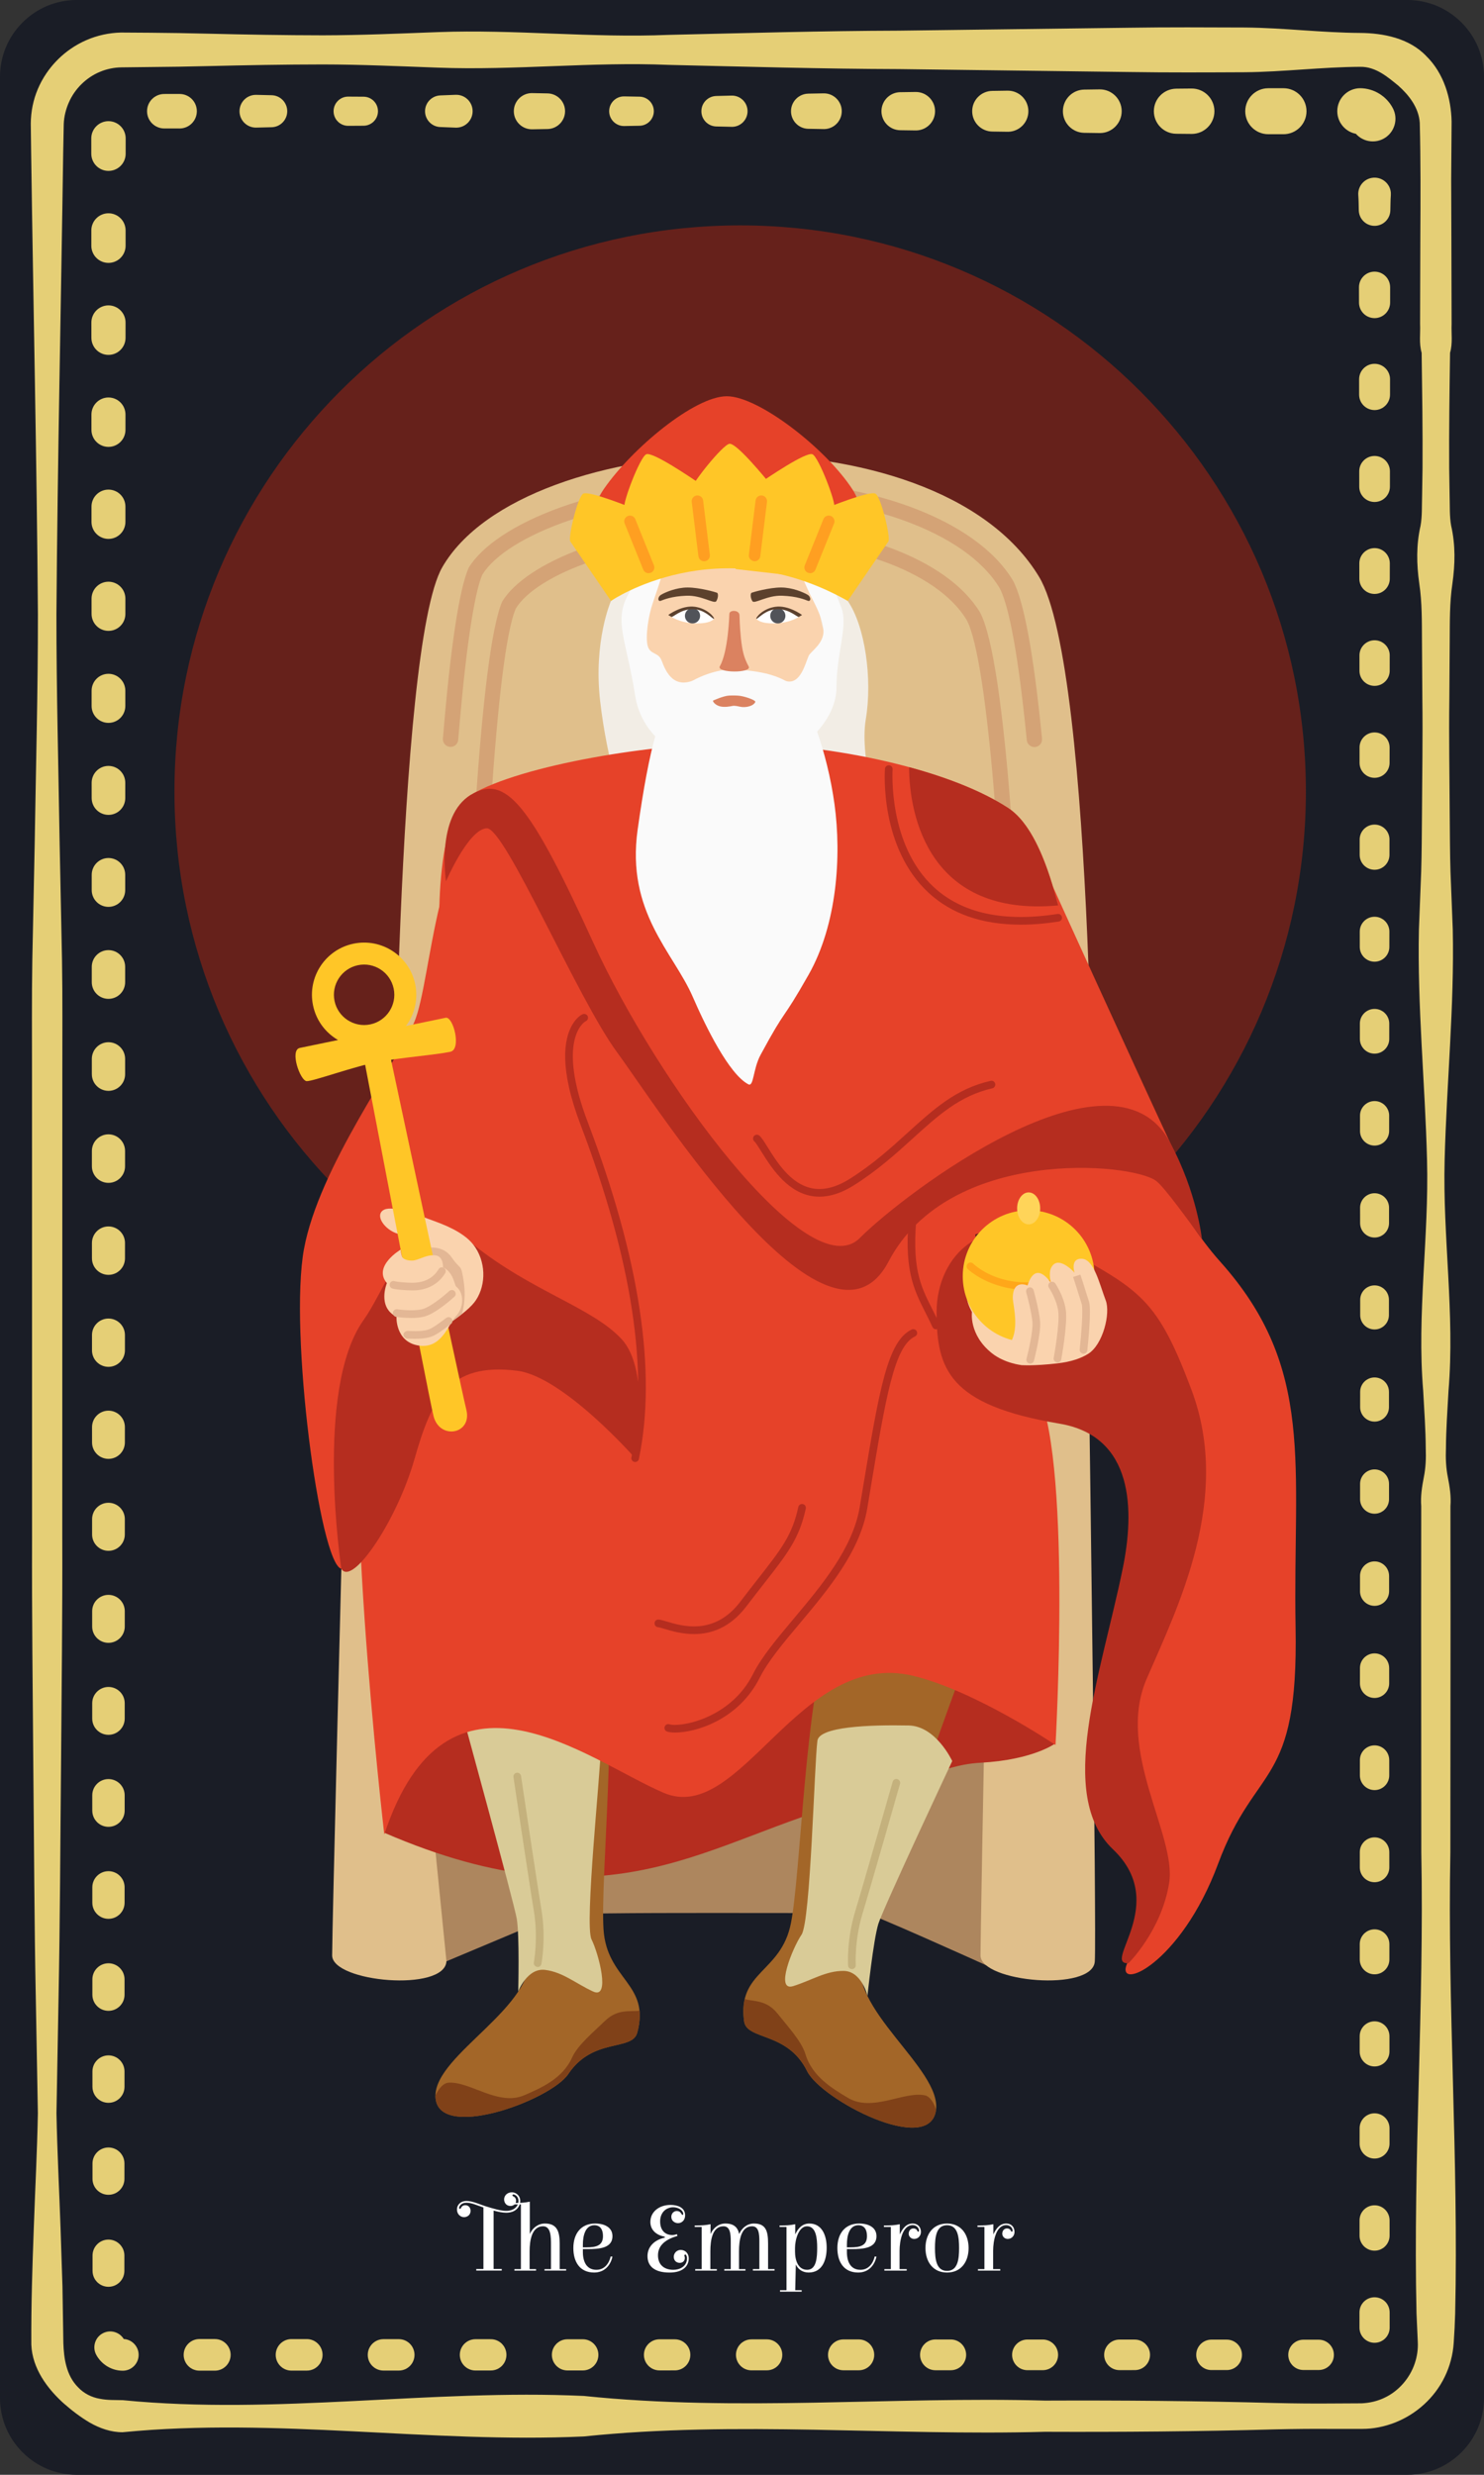 <?xml version="1.0" encoding="UTF-8" standalone="no"?>
<!-- Created with Inkscape (http://www.inkscape.org/) -->

<svg
   version="1.1"
   id="svg1"
   width="129.112"
   height="215.187"
   viewBox="0 0 129.112 215.187"
   xmlns="http://www.w3.org/2000/svg"
   xmlns:svg="http://www.w3.org/2000/svg">
  <rect x="0" y="0" width="129.112" height="215.187" fill="#333333" stroke="none"/>
  <defs
     id="defs1" />
  <g
     id="g1"
     transform="translate(-602.58,-0.491)">
    <g
       id="g3368">
      <path
         id="path799"
         d="m 731.692,209.011 c 0,3.667 -3,6.667 -6.667,6.667 H 609.247 c -3.667,0 -6.667,-3 -6.667,-6.667 V 7.157 c 0,-3.667 3,-6.667 6.667,-6.667 h 115.779 c 3.667,0 6.667,3 6.667,6.667 V 209.011"
         style="fill:#1a1d26;fill-opacity:1;fill-rule:nonzero;stroke:none;stroke-width:0.133" />
      <path
         id="path800"
         d="m 729.807,211.107 -3.284,3.284 h -57.853 l -59.495,-1.264 -5.304,-2.544 0.505,-24.623 h 125.809 l -0.379,25.147"
         style="fill:#1a1d26;fill-opacity:1;fill-rule:nonzero;stroke:none;stroke-width:0.133" />
      <path
         id="path801"
         d="m 613.261,209.188 c 13.372,1.311 26.743,-0.98 40.115,-0.368 13.371,1.388 26.741,0.039 40.113,0.405 6.685,-0.027 13.371,0.027 20.056,0.211 1.672,0.039 3.344,0.055 5.015,0.04 l 2.484,-0.013 c 0.692,-0.032 1.377,-0.189 1.996,-0.488 1.249,-0.587 2.193,-1.713 2.616,-2.948 0.215,-0.62 0.308,-1.268 0.275,-1.905 l -0.111,-2.471 c -0.304,-13.371 0.676,-26.743 0.417,-40.113 l -0.013,-20.057 0.007,-10.028 c -0.067,-0.836 0.06,-1.672 0.224,-2.508 0.168,-0.836 0.203,-1.671 0.169,-2.507 -0.009,-1.671 -0.133,-3.343 -0.223,-5.015 -0.564,-6.685 0.513,-13.371 0.335,-20.056 -0.169,-6.685 -0.851,-13.371 -0.707,-20.056 l 0.197,-5.015 c 0.053,-1.672 0.052,-3.344 0.068,-5.015 0.016,-3.343 0.08,-6.685 0.033,-10.029 l -0.033,-5.013 c -0.012,-1.672 0.019,-3.343 -0.235,-5.013 -0.235,-1.672 -0.272,-3.344 0.111,-5.015 0.151,-0.836 0.105,-1.672 0.133,-2.508 l 0.04,-2.507 c 0.021,-3.343 -0.031,-6.685 -0.077,-10.028 -0.241,-0.836 -0.096,-1.672 -0.135,-2.508 l 0.007,-2.507 0.015,-5.015 c 0.02,-3.315 0.033,-6.748 -0.049,-9.965 -0.088,-1.348 -0.971,-2.437 -1.865,-3.233 -0.913,-0.741 -1.957,-1.66 -3.312,-1.639 -3.344,0.017 -6.687,0.443 -10.029,0.471 -3.343,0.015 -6.685,0.033 -10.028,-0.019 L 680.812,6.499 c -6.685,-0.02 -13.371,-0.211 -20.056,-0.365 -6.685,-0.281 -13.372,0.489 -20.057,0.24 -3.343,-0.121 -6.685,-0.275 -10.028,-0.279 -3.344,0.003 -6.685,0.064 -10.029,0.144 -1.671,0.041 -3.343,0.071 -5.013,0.081 l -2.475,0.029 c -0.644,0.007 -1.283,0.137 -1.877,0.387 -1.192,0.493 -2.191,1.475 -2.708,2.664 -0.261,0.593 -0.42,1.232 -0.444,1.885 l -0.048,2.473 c -0.188,13.371 -0.491,26.743 -0.588,40.115 -0.005,6.685 0.179,13.371 0.281,20.056 l 0.205,10.029 c 0.055,3.343 0.025,6.685 0.028,10.028 l -0.005,40.113 c 0.024,6.685 -0.061,13.372 -0.109,20.057 -0.067,6.685 -0.084,13.371 -0.216,20.057 l -0.181,10.028 c 0.065,3.343 0.241,6.685 0.357,10.028 l 0.165,5.015 0.077,4.951 c 0.047,1.267 0.231,2.784 1.283,3.835 0.493,0.527 1.168,0.869 1.864,0.991 0.693,0.143 1.371,0.109 2.024,0.127 z m 0,2.788 c -1.019,0.011 -2.011,-0.347 -2.865,-0.832 -0.853,-0.504 -1.605,-1.088 -2.32,-1.717 -1.373,-1.251 -2.687,-2.988 -2.771,-5.065 -0.019,-3.468 0.087,-6.72 0.213,-10.091 0.116,-3.343 0.293,-6.685 0.357,-10.028 l -0.181,-10.028 c -0.132,-6.687 -0.149,-13.372 -0.216,-20.057 -0.048,-6.685 -0.133,-13.372 -0.108,-20.057 l -0.005,-40.113 c 0.001,-3.343 -0.028,-6.685 0.027,-10.028 l 0.205,-10.029 c 0.104,-6.685 0.287,-13.371 0.281,-20.056 -0.097,-13.372 -0.4,-26.744 -0.588,-40.115 l -0.032,-2.54 c 0.009,-1.016 0.211,-2.041 0.612,-2.984 0.797,-1.887 2.333,-3.439 4.223,-4.255 0.941,-0.411 1.968,-0.636 2.995,-0.66 l 2.54,0.016 c 1.671,0.011 3.343,0.039 5.013,0.081 3.344,0.08 6.685,0.141 10.029,0.144 3.343,-0.005 6.685,-0.157 10.028,-0.279 6.685,-0.249 13.372,0.521 20.057,0.24 6.685,-0.155 13.371,-0.347 20.056,-0.367 l 20.057,-0.255 c 3.343,-0.051 6.685,-0.032 10.028,-0.019 3.343,0.028 6.685,0.455 10.029,0.472 1.993,0.016 4.267,0.445 5.76,2.027 1.531,1.507 2.145,3.672 2.188,5.668 l -0.036,5.076 0.017,5.013 0.013,5.015 0.007,2.507 c -0.037,0.836 0.108,1.672 -0.135,2.508 -0.047,3.343 -0.097,6.685 -0.076,10.028 l 0.04,2.507 c 0.027,0.836 -0.019,1.672 0.133,2.508 0.381,1.671 0.344,3.343 0.109,5.015 -0.252,1.671 -0.223,3.341 -0.235,5.013 l -0.033,5.013 c -0.047,3.344 0.017,6.687 0.033,10.029 0.017,1.671 0.015,3.343 0.068,5.015 l 0.197,5.015 c 0.145,6.685 -0.537,13.371 -0.707,20.056 -0.177,6.685 0.899,13.371 0.336,20.056 -0.091,1.672 -0.213,3.344 -0.224,5.015 -0.033,0.836 10e-4,1.671 0.169,2.507 0.165,0.836 0.292,1.672 0.224,2.508 l 0.008,10.028 -0.015,20.057 c -0.257,13.371 0.721,26.743 0.417,40.113 -0.023,0.852 -0.065,1.635 -0.125,2.544 -0.067,1.032 -0.335,2.048 -0.783,2.964 -0.892,1.841 -2.481,3.249 -4.315,3.971 -0.917,0.36 -1.896,0.56 -2.875,0.557 l -2.531,0.001 c -1.671,-0.015 -3.343,0.001 -5.015,0.04 -6.685,0.184 -13.371,0.237 -20.056,0.211 -13.372,0.367 -26.743,-0.983 -40.113,0.405 -13.372,0.612 -26.743,-1.677 -40.115,-0.368"
         style="fill:#e5cf76;fill-opacity:1;fill-rule:nonzero;stroke:none;stroke-width:0.133" />
      <path
         id="path802"
         d="m 613.261,206.628 c -0.977,0.001 -1.855,-0.557 -2.299,-1.367 -0.369,-0.668 -0.128,-1.508 0.54,-1.877 0.667,-0.369 1.507,-0.127 1.876,0.54 l -0.117,-0.056 c 0.763,0 1.38,0.619 1.38,1.381 0,0.761 -0.617,1.379 -1.38,1.379"
         style="fill:#e5cf76;fill-opacity:1;fill-rule:nonzero;stroke:none;stroke-width:0.133" />
      <path
         id="path803"
         d="m 610.632,197.948 -10e-4,-1.335 c 0,-0.765 0.62,-1.387 1.385,-1.387 0.765,0 1.387,0.62 1.387,1.385 l -10e-4,1.336 c 0,0.764 -0.621,1.384 -1.385,1.384 -0.765,-0.001 -1.385,-0.62 -1.384,-1.384"
         style="fill:#e5cf76;fill-opacity:1;fill-rule:nonzero;stroke:none;stroke-width:0.133" />
      <path
         id="path804"
         d="m 610.628,189.944 -10e-4,-1.335 c 0,-0.768 0.621,-1.391 1.389,-1.391 0.768,0 1.391,0.621 1.392,1.389 l -10e-4,1.336 c 0,0.767 -0.623,1.389 -1.391,1.388 -0.768,0 -1.389,-0.621 -1.388,-1.388"
         style="fill:#e5cf76;fill-opacity:1;fill-rule:nonzero;stroke:none;stroke-width:0.133" />
      <path
         id="path805"
         d="m 610.623,181.94 -10e-4,-1.335 c 0,-0.769 0.624,-1.395 1.395,-1.396 0.771,0 1.395,0.624 1.396,1.395 l -0.001,1.336 c 0,0.769 -0.624,1.393 -1.395,1.393 -0.771,0 -1.393,-0.624 -1.393,-1.393"
         style="fill:#e5cf76;fill-opacity:1;fill-rule:nonzero;stroke:none;stroke-width:0.133" />
      <path
         id="path806"
         d="m 610.617,173.936 v -1.335 c -10e-4,-0.772 0.625,-1.4 1.399,-1.4 0.773,-10e-4 1.4,0.625 1.4,1.399 v 1.336 c -10e-4,0.772 -0.628,1.399 -1.4,1.399 -0.773,-0.001 -1.399,-0.627 -1.399,-1.399"
         style="fill:#e5cf76;fill-opacity:1;fill-rule:nonzero;stroke:none;stroke-width:0.133" />
      <path
         id="path807"
         d="m 610.613,165.932 -0.001,-1.335 c 0,-0.775 0.628,-1.404 1.404,-1.404 0.776,-0.001 1.405,0.627 1.405,1.403 l -10e-4,1.336 c 0,0.775 -0.628,1.404 -1.404,1.403 -0.775,0 -1.404,-0.628 -1.403,-1.403"
         style="fill:#e5cf76;fill-opacity:1;fill-rule:nonzero;stroke:none;stroke-width:0.133" />
      <path
         id="path808"
         d="m 610.608,157.928 -10e-4,-1.335 c 0,-0.777 0.631,-1.409 1.409,-1.409 0.779,0 1.409,0.629 1.411,1.408 l -10e-4,1.336 c 0,0.777 -0.632,1.408 -1.409,1.408 -0.777,0 -1.408,-0.631 -1.408,-1.408"
         style="fill:#e5cf76;fill-opacity:1;fill-rule:nonzero;stroke:none;stroke-width:0.133" />
      <path
         id="path809"
         d="m 610.603,149.924 v -1.335 c 0,-0.78 0.632,-1.413 1.413,-1.415 0.781,0 1.415,0.633 1.415,1.413 v 1.336 c -10e-4,0.78 -0.633,1.413 -1.415,1.413 -0.78,-0.001 -1.413,-0.633 -1.413,-1.413"
         style="fill:#e5cf76;fill-opacity:1;fill-rule:nonzero;stroke:none;stroke-width:0.133" />
      <path
         id="path810"
         d="m 610.599,141.92 v -1.333 c -10e-4,-0.784 0.633,-1.42 1.417,-1.42 0.783,0 1.42,0.635 1.42,1.419 l -10e-4,1.335 c 0,0.783 -0.636,1.417 -1.419,1.417 -0.783,0 -1.417,-0.635 -1.417,-1.417"
         style="fill:#e5cf76;fill-opacity:1;fill-rule:nonzero;stroke:none;stroke-width:0.133" />
      <path
         id="path811"
         d="m 610.593,133.916 v -1.333 c 0,-0.787 0.636,-1.424 1.423,-1.424 0.785,-0.001 1.424,0.636 1.424,1.421 l -10e-4,1.336 c 0,0.785 -0.637,1.423 -1.423,1.421 -0.785,0 -1.423,-0.636 -1.423,-1.421"
         style="fill:#e5cf76;fill-opacity:1;fill-rule:nonzero;stroke:none;stroke-width:0.133" />
      <path
         id="path812"
         d="m 610.589,125.912 -0.001,-1.333 c 0,-0.789 0.639,-1.429 1.428,-1.429 0.788,0 1.428,0.639 1.429,1.428 l -10e-4,1.335 c 0,0.789 -0.64,1.428 -1.428,1.428 -0.788,-0.001 -1.427,-0.639 -1.427,-1.428"
         style="fill:#e5cf76;fill-opacity:1;fill-rule:nonzero;stroke:none;stroke-width:0.133" />
      <path
         id="path813"
         d="m 610.584,117.908 v -1.333 c -10e-4,-0.792 0.64,-1.433 1.432,-1.435 0.791,0 1.433,0.641 1.433,1.433 v 1.335 c -10e-4,0.791 -0.643,1.432 -1.433,1.432 -0.791,0 -1.432,-0.641 -1.432,-1.432"
         style="fill:#e5cf76;fill-opacity:1;fill-rule:nonzero;stroke:none;stroke-width:0.133" />
      <path
         id="path814"
         d="m 610.58,109.904 -10e-4,-1.333 c 0,-0.793 0.643,-1.439 1.437,-1.439 0.793,0 1.439,0.643 1.439,1.437 l -10e-4,1.335 c 0,0.795 -0.644,1.437 -1.437,1.437 -0.793,-0.001 -1.437,-0.643 -1.436,-1.437"
         style="fill:#e5cf76;fill-opacity:1;fill-rule:nonzero;stroke:none;stroke-width:0.133" />
      <path
         id="path815"
         d="m 610.575,101.9 v -1.333 c -10e-4,-0.796 0.644,-1.443 1.441,-1.444 0.796,0 1.443,0.645 1.444,1.443 l -10e-4,1.335 c 0,0.797 -0.647,1.443 -1.443,1.441 -0.796,0 -1.441,-0.644 -1.441,-1.441"
         style="fill:#e5cf76;fill-opacity:1;fill-rule:nonzero;stroke:none;stroke-width:0.133" />
      <path
         id="path816"
         d="m 610.571,93.897 -10e-4,-1.335 c 0,-0.799 0.647,-1.447 1.447,-1.448 0.799,-0.001 1.448,0.647 1.448,1.447 v 1.336 c -10e-4,0.799 -0.649,1.445 -1.448,1.445 -0.799,-0.001 -1.447,-0.647 -1.445,-1.445"
         style="fill:#e5cf76;fill-opacity:1;fill-rule:nonzero;stroke:none;stroke-width:0.133" />
      <path
         id="path817"
         d="m 610.565,85.893 v -1.335 c -0.001,-0.801 0.648,-1.452 1.451,-1.452 0.803,-0.001 1.452,0.649 1.452,1.451 v 1.336 c 0,0.801 -0.651,1.451 -1.452,1.449 -0.803,0 -1.451,-0.648 -1.451,-1.449"
         style="fill:#e5cf76;fill-opacity:1;fill-rule:nonzero;stroke:none;stroke-width:0.133" />
      <path
         id="path818"
         d="m 610.56,77.889 v -1.333 c 0,-0.805 0.652,-1.459 1.456,-1.459 0.804,0 1.457,0.652 1.457,1.456 v 1.336 c -10e-4,0.804 -0.653,1.455 -1.457,1.455 -0.804,0 -1.456,-0.651 -1.456,-1.455"
         style="fill:#e5cf76;fill-opacity:1;fill-rule:nonzero;stroke:none;stroke-width:0.133" />
      <path
         id="path819"
         d="m 610.556,69.885 -10e-4,-1.333 c 0,-0.808 0.655,-1.463 1.461,-1.463 0.808,0 1.461,0.652 1.463,1.46 l -10e-4,1.336 c 0,0.807 -0.655,1.46 -1.461,1.46 -0.807,-0.001 -1.46,-0.653 -1.46,-1.46"
         style="fill:#e5cf76;fill-opacity:1;fill-rule:nonzero;stroke:none;stroke-width:0.133" />
      <path
         id="path820"
         d="m 610.551,61.881 v -1.333 c -10e-4,-0.811 0.656,-1.468 1.465,-1.468 0.809,0 1.467,0.656 1.467,1.465 v 1.336 c -0.001,0.809 -0.657,1.465 -1.467,1.465 -0.809,-0.001 -1.465,-0.656 -1.465,-1.465"
         style="fill:#e5cf76;fill-opacity:1;fill-rule:nonzero;stroke:none;stroke-width:0.133" />
      <path
         id="path821"
         d="m 610.547,53.877 -10e-4,-1.333 c 0,-0.813 0.659,-1.472 1.471,-1.472 0.812,-0.001 1.472,0.657 1.472,1.469 l -10e-4,1.336 c 0,0.812 -0.659,1.471 -1.471,1.469 -0.812,0 -1.469,-0.657 -1.469,-1.469"
         style="fill:#e5cf76;fill-opacity:1;fill-rule:nonzero;stroke:none;stroke-width:0.133" />
      <path
         id="path822"
         d="m 610.541,45.873 v -1.333 c -0.001,-0.815 0.66,-1.477 1.475,-1.477 0.815,0 1.476,0.66 1.476,1.475 v 1.336 c -10e-4,0.815 -0.661,1.475 -1.476,1.475 -0.815,-0.001 -1.475,-0.66 -1.475,-1.475"
         style="fill:#e5cf76;fill-opacity:1;fill-rule:nonzero;stroke:none;stroke-width:0.133" />
      <path
         id="path823"
         d="m 610.537,37.869 -10e-4,-1.333 c 0,-0.817 0.663,-1.481 1.48,-1.483 0.817,0 1.48,0.663 1.481,1.481 l -10e-4,1.335 c 0,0.817 -0.663,1.48 -1.48,1.479 -0.817,0 -1.48,-0.661 -1.479,-1.479"
         style="fill:#e5cf76;fill-opacity:1;fill-rule:nonzero;stroke:none;stroke-width:0.133" />
      <path
         id="path824"
         d="m 610.532,29.865 -10e-4,-1.333 c 0,-0.82 0.665,-1.485 1.485,-1.487 0.82,0 1.485,0.664 1.487,1.484 l -10e-4,1.336 c 0,0.82 -0.665,1.485 -1.485,1.484 -0.82,0 -1.484,-0.664 -1.484,-1.484"
         style="fill:#e5cf76;fill-opacity:1;fill-rule:nonzero;stroke:none;stroke-width:0.133" />
      <path
         id="path825"
         d="m 610.527,21.863 v -1.335 c -10e-4,-0.823 0.667,-1.491 1.489,-1.491 0.823,-0.001 1.491,0.665 1.491,1.489 v 1.336 c -0.001,0.821 -0.668,1.488 -1.491,1.488 -0.823,-0.001 -1.489,-0.667 -1.489,-1.488"
         style="fill:#e5cf76;fill-opacity:1;fill-rule:nonzero;stroke:none;stroke-width:0.133" />
      <path
         id="path826"
         d="m 610.523,13.859 -10e-4,-1.335 c 0,-0.825 0.669,-1.495 1.495,-1.496 0.825,0 1.495,0.668 1.496,1.495 l -10e-4,1.336 c 0,0.824 -0.669,1.493 -1.495,1.492 -0.825,0 -1.495,-0.668 -1.493,-1.492"
         style="fill:#e5cf76;fill-opacity:1;fill-rule:nonzero;stroke:none;stroke-width:0.133" />
      <path
         id="path827"
         d="m 616.871,8.663 1.335,-0.001 c 0.828,0 1.5,0.671 1.5,1.499 0,0.828 -0.671,1.5 -1.499,1.501 l -1.336,-0.001 c -0.828,0 -1.499,-0.672 -1.497,-1.5 0,-0.828 0.669,-1.497 1.497,-1.497"
         style="fill:#e5cf76;fill-opacity:1;fill-rule:nonzero;stroke:none;stroke-width:0.133" />
      <path
         id="path828"
         d="m 624.875,8.739 1.335,0.031 c 0.768,0.017 1.377,0.656 1.36,1.424 -0.017,0.747 -0.623,1.343 -1.36,1.36 l -1.335,0.032 c -0.785,0.017 -1.439,-0.605 -1.456,-1.391 -0.017,-0.787 0.604,-1.439 1.391,-1.456 h 0.065"
         style="fill:#e5cf76;fill-opacity:1;fill-rule:nonzero;stroke:none;stroke-width:0.133" />
      <path
         id="path829"
         d="m 632.879,8.892 1.335,0.008 c 0.695,0.005 1.256,0.573 1.251,1.271 -0.004,0.689 -0.563,1.247 -1.251,1.252 l -1.335,0.008 c -0.701,0.005 -1.273,-0.56 -1.277,-1.26 -0.005,-0.701 0.559,-1.275 1.26,-1.279 h 0.017"
         style="fill:#e5cf76;fill-opacity:1;fill-rule:nonzero;stroke:none;stroke-width:0.133" />
      <path
         id="path830"
         d="m 640.883,8.787 1.333,-0.052 c 0.788,-0.031 1.452,0.583 1.483,1.371 0.032,0.788 -0.583,1.452 -1.371,1.484 h -0.112 l -1.333,-0.053 c -0.759,-0.029 -1.351,-0.669 -1.321,-1.428 0.028,-0.721 0.612,-1.292 1.321,-1.321"
         style="fill:#e5cf76;fill-opacity:1;fill-rule:nonzero;stroke:none;stroke-width:0.133" />
      <path
         id="path831"
         d="m 648.887,8.587 1.333,0.025 c 0.856,0.016 1.537,0.723 1.521,1.577 -0.015,0.836 -0.693,1.505 -1.521,1.521 l -1.333,0.024 c -0.869,0.016 -1.587,-0.676 -1.603,-1.544 -0.016,-0.869 0.676,-1.587 1.545,-1.604 h 0.057"
         style="fill:#e5cf76;fill-opacity:1;fill-rule:nonzero;stroke:none;stroke-width:0.133" />
      <path
         id="path832"
         d="m 656.891,8.873 1.333,0.024 c 0.699,0.013 1.253,0.589 1.24,1.287 -0.012,0.681 -0.564,1.228 -1.24,1.241 l -1.333,0.024 c -0.712,0.013 -1.299,-0.553 -1.312,-1.264 -0.013,-0.712 0.553,-1.299 1.264,-1.312 h 0.048"
         style="fill:#e5cf76;fill-opacity:1;fill-rule:nonzero;stroke:none;stroke-width:0.133" />
      <path
         id="path833"
         d="m 664.895,8.837 1.333,-0.033 c 0.749,-0.019 1.373,0.575 1.391,1.324 0.019,0.749 -0.575,1.373 -1.324,1.391 l -1.4,-0.032 c -0.732,-0.019 -1.311,-0.625 -1.292,-1.357 0.016,-0.709 0.591,-1.275 1.292,-1.292"
         style="fill:#e5cf76;fill-opacity:1;fill-rule:nonzero;stroke:none;stroke-width:0.133" />
      <path
         id="path834"
         d="m 672.899,8.633 1.333,-0.025 c 0.857,-0.016 1.565,0.667 1.583,1.524 0.016,0.857 -0.665,1.567 -1.523,1.583 l -1.393,-0.025 c -0.844,-0.016 -1.515,-0.713 -1.499,-1.557 0.015,-0.823 0.683,-1.481 1.499,-1.499"
         style="fill:#e5cf76;fill-opacity:1;fill-rule:nonzero;stroke:none;stroke-width:0.133" />
      <path
         id="path835"
         d="m 680.903,8.507 1.333,-0.019 c 0.924,-0.013 1.684,0.725 1.697,1.649 0.013,0.924 -0.725,1.684 -1.651,1.697 l -1.38,-0.019 c -0.915,-0.012 -1.645,-0.764 -1.633,-1.677 0.013,-0.899 0.741,-1.619 1.633,-1.632"
         style="fill:#e5cf76;fill-opacity:1;fill-rule:nonzero;stroke:none;stroke-width:0.133" />
      <path
         id="path836"
         d="m 688.907,8.395 1.333,-0.02 c 0.987,-0.013 1.797,0.775 1.811,1.761 0.015,0.987 -0.775,1.797 -1.76,1.812 l -1.384,-0.019 c -0.977,-0.013 -1.757,-0.816 -1.744,-1.793 0.013,-0.959 0.791,-1.728 1.744,-1.741"
         style="fill:#e5cf76;fill-opacity:1;fill-rule:nonzero;stroke:none;stroke-width:0.133" />
      <path
         id="path837"
         d="m 696.909,8.281 1.333,-0.019 c 1.049,-0.015 1.912,0.824 1.927,1.872 0.015,1.049 -0.823,1.911 -1.872,1.927 l -1.388,-0.02 c -1.039,-0.015 -1.868,-0.868 -1.853,-1.907 0.015,-1.019 0.841,-1.839 1.853,-1.853"
         style="fill:#e5cf76;fill-opacity:1;fill-rule:nonzero;stroke:none;stroke-width:0.133" />
      <path
         id="path838"
         d="m 704.913,8.201 1.333,-0.013 c 1.091,-0.009 1.981,0.865 1.992,1.956 0.009,1.089 -0.865,1.98 -1.955,1.991 l -1.371,-0.013 c -1.083,-0.009 -1.952,-0.896 -1.943,-1.977 0.009,-1.071 0.877,-1.933 1.943,-1.943"
         style="fill:#e5cf76;fill-opacity:1;fill-rule:nonzero;stroke:none;stroke-width:0.133" />
      <path
         id="path839"
         d="m 712.917,8.163 h 1.333 c 1.104,0 1.999,0.895 1.999,1.999 10e-4,1.103 -0.893,1.997 -1.997,1.999 l -1.335,-0.001 c -1.103,0 -1.997,-0.895 -1.997,-1.997 10e-4,-1.104 0.895,-1.999 1.997,-1.999"
         style="fill:#e5cf76;fill-opacity:1;fill-rule:nonzero;stroke:none;stroke-width:0.133" />
      <path
         id="path840"
         d="m 720.927,8.161 c 1.215,0.012 2.281,0.709 2.815,1.703 0.527,0.952 0.181,2.151 -0.771,2.677 -0.952,0.525 -2.151,0.181 -2.677,-0.771 0.107,0.212 0.313,0.373 0.633,0.391 -1.105,0 -2,-0.896 -2,-2 0,-1.105 0.895,-2 2,-2"
         style="fill:#e5cf76;fill-opacity:1;fill-rule:nonzero;stroke:none;stroke-width:0.133" />
      <path
         id="path841"
         d="m 723.587,17.463 c -0.033,0.444 -0.031,0.889 -0.044,1.333 -0.023,0.757 -0.655,1.355 -1.412,1.332 -0.729,-0.021 -1.309,-0.612 -1.332,-1.332 -0.012,-0.444 -0.009,-0.889 -0.044,-1.333 -0.059,-0.783 0.528,-1.464 1.311,-1.521 0.781,-0.059 1.463,0.527 1.521,1.309 v 0.212"
         style="fill:#e5cf76;fill-opacity:1;fill-rule:nonzero;stroke:none;stroke-width:0.133" />
      <path
         id="path842"
         d="m 723.525,25.467 -10e-4,1.333 c -10e-4,0.748 -0.608,1.352 -1.355,1.352 -0.747,-0.001 -1.352,-0.604 -1.351,-1.352 l -0.003,-1.333 c 0,-0.748 0.605,-1.356 1.353,-1.356 0.748,-0.001 1.355,0.604 1.356,1.352 v 0.004"
         style="fill:#e5cf76;fill-opacity:1;fill-rule:nonzero;stroke:none;stroke-width:0.133" />
      <path
         id="path843"
         d="m 723.516,33.471 -10e-4,1.333 c -0.001,0.743 -0.604,1.343 -1.345,1.343 -0.741,-0.001 -1.343,-0.6 -1.343,-1.343 l -0.001,-1.333 c 0,-0.743 0.601,-1.347 1.344,-1.347 0.743,-0.001 1.347,0.6 1.347,1.343 v 0.004"
         style="fill:#e5cf76;fill-opacity:1;fill-rule:nonzero;stroke:none;stroke-width:0.133" />
      <path
         id="path844"
         d="m 723.507,41.473 -0.001,1.335 c -10e-4,0.737 -0.599,1.333 -1.336,1.332 -0.736,0 -1.333,-0.595 -1.332,-1.332 l -0.001,-1.335 c -10e-4,-0.737 0.596,-1.335 1.333,-1.336 0.737,-0.001 1.336,0.596 1.337,1.333 v 0.003"
         style="fill:#e5cf76;fill-opacity:1;fill-rule:nonzero;stroke:none;stroke-width:0.133" />
      <path
         id="path845"
         d="m 723.497,49.477 -0.003,1.335 c 0,0.732 -0.593,1.324 -1.325,1.323 -0.732,0 -1.324,-0.591 -1.323,-1.323 l -10e-4,-1.335 c -10e-4,-0.732 0.592,-1.325 1.324,-1.327 0.733,-0.001 1.327,0.591 1.328,1.324 v 0.003"
         style="fill:#e5cf76;fill-opacity:1;fill-rule:nonzero;stroke:none;stroke-width:0.133" />
      <path
         id="path846"
         d="m 723.488,57.483 -10e-4,1.333 c -10e-4,0.727 -0.591,1.313 -1.317,1.313 -0.727,-0.001 -1.315,-0.587 -1.313,-1.313 l -10e-4,-1.333 c -10e-4,-0.728 0.588,-1.317 1.315,-1.32 0.728,0 1.317,0.589 1.319,1.316 v 0.004"
         style="fill:#e5cf76;fill-opacity:1;fill-rule:nonzero;stroke:none;stroke-width:0.133" />
      <path
         id="path847"
         d="m 723.479,65.485 -0.003,1.335 c 0,0.721 -0.585,1.304 -1.307,1.304 -0.721,-0.001 -1.305,-0.583 -1.304,-1.304 l -0.001,-1.335 c -10e-4,-0.721 0.584,-1.308 1.305,-1.308 0.723,-0.001 1.308,0.584 1.309,1.305 v 0.003"
         style="fill:#e5cf76;fill-opacity:1;fill-rule:nonzero;stroke:none;stroke-width:0.133" />
      <path
         id="path848"
         d="m 723.468,73.489 -10e-4,1.335 c -0.001,0.716 -0.581,1.295 -1.297,1.295 -0.716,-0.001 -1.295,-0.579 -1.295,-1.295 l -0.001,-1.335 c 0,-0.716 0.58,-1.297 1.296,-1.299 0.716,-0.001 1.299,0.58 1.299,1.296 v 0.003"
         style="fill:#e5cf76;fill-opacity:1;fill-rule:nonzero;stroke:none;stroke-width:0.133" />
      <path
         id="path849"
         d="m 723.46,81.493 -0.003,1.335 c 0,0.709 -0.577,1.285 -1.288,1.285 -0.711,-0.003 -1.285,-0.576 -1.285,-1.285 l -10e-4,-1.335 c -0.001,-0.711 0.576,-1.289 1.287,-1.289 0.711,-0.001 1.289,0.575 1.291,1.287 v 0.003"
         style="fill:#e5cf76;fill-opacity:1;fill-rule:nonzero;stroke:none;stroke-width:0.133" />
      <path
         id="path850"
         d="m 723.449,89.497 -10e-4,1.335 c -10e-4,0.704 -0.573,1.276 -1.279,1.275 -0.705,0 -1.276,-0.571 -1.276,-1.275 l -10e-4,-1.335 c 0,-0.707 0.571,-1.279 1.277,-1.28 0.707,-0.001 1.28,0.571 1.28,1.277 v 0.003"
         style="fill:#e5cf76;fill-opacity:1;fill-rule:nonzero;stroke:none;stroke-width:0.133" />
      <path
         id="path851"
         d="m 723.44,97.501 -10e-4,1.333 c -10e-4,0.7 -0.569,1.268 -1.269,1.267 -0.7,-10e-4 -1.267,-0.567 -1.265,-1.267 l -10e-4,-1.333 c -10e-4,-0.701 0.565,-1.271 1.267,-1.271 0.701,-0.001 1.269,0.567 1.271,1.268 v 0.003"
         style="fill:#e5cf76;fill-opacity:1;fill-rule:nonzero;stroke:none;stroke-width:0.133" />
      <path
         id="path852"
         d="m 723.431,105.505 -10e-4,1.335 c -0.001,0.695 -0.565,1.256 -1.26,1.256 -0.695,-0.001 -1.257,-0.561 -1.256,-1.256 l -0.003,-1.335 c 0,-0.696 0.563,-1.26 1.259,-1.261 0.696,-0.001 1.261,0.563 1.261,1.257 v 0.004"
         style="fill:#e5cf76;fill-opacity:1;fill-rule:nonzero;stroke:none;stroke-width:0.133" />
      <path
         id="path853"
         d="m 723.421,113.509 -0.001,1.333 c -10e-4,0.689 -0.561,1.248 -1.251,1.247 -0.689,0 -1.248,-0.557 -1.247,-1.247 l -10e-4,-1.333 c -0.001,-0.691 0.557,-1.252 1.248,-1.252 0.691,-0.001 1.251,0.559 1.252,1.249 v 0.003"
         style="fill:#e5cf76;fill-opacity:1;fill-rule:nonzero;stroke:none;stroke-width:0.133" />
      <path
         id="path854"
         d="m 723.424,121.513 v 1.333 c 10e-4,0.693 -0.56,1.255 -1.252,1.255 -0.692,0 -1.255,-0.56 -1.255,-1.252 l 10e-4,-1.336 c 0,-0.692 0.561,-1.252 1.253,-1.252 0.692,0 1.252,0.56 1.252,1.252"
         style="fill:#e5cf76;fill-opacity:1;fill-rule:nonzero;stroke:none;stroke-width:0.133" />
      <path
         id="path855"
         d="m 723.429,129.517 0.001,1.333 c 0,0.696 -0.563,1.26 -1.259,1.26 -0.696,0 -1.26,-0.563 -1.26,-1.257 v -1.336 c 10e-4,-0.696 0.565,-1.259 1.26,-1.259 0.695,0.001 1.259,0.563 1.257,1.259"
         style="fill:#e5cf76;fill-opacity:1;fill-rule:nonzero;stroke:none;stroke-width:0.133" />
      <path
         id="path856"
         d="m 723.435,137.521 10e-4,1.333 c 0,0.699 -0.565,1.265 -1.264,1.267 -0.699,0 -1.265,-0.565 -1.267,-1.264 l 10e-4,-1.336 c 0,-0.699 0.567,-1.265 1.265,-1.264 0.699,0 1.264,0.565 1.263,1.264"
         style="fill:#e5cf76;fill-opacity:1;fill-rule:nonzero;stroke:none;stroke-width:0.133" />
      <path
         id="path857"
         d="m 723.441,145.525 10e-4,1.333 c 0,0.701 -0.568,1.272 -1.271,1.272 -0.703,10e-4 -1.272,-0.568 -1.272,-1.269 l 0.001,-1.336 c 0,-0.703 0.569,-1.271 1.271,-1.271 0.701,0.001 1.269,0.568 1.269,1.271"
         style="fill:#e5cf76;fill-opacity:1;fill-rule:nonzero;stroke:none;stroke-width:0.133" />
      <path
         id="path858"
         d="m 723.447,153.529 10e-4,1.333 c 0.001,0.705 -0.571,1.277 -1.276,1.279 -0.705,0 -1.277,-0.572 -1.279,-1.276 l 10e-4,-1.336 c 0,-0.705 0.572,-1.276 1.277,-1.276 0.705,0 1.276,0.571 1.275,1.276"
         style="fill:#e5cf76;fill-opacity:1;fill-rule:nonzero;stroke:none;stroke-width:0.133" />
      <path
         id="path859"
         d="m 723.453,161.532 0.001,1.335 c 0,0.708 -0.575,1.283 -1.283,1.284 -0.709,0 -1.284,-0.573 -1.284,-1.283 v -1.336 c 10e-4,-0.708 0.576,-1.281 1.284,-1.281 0.708,0.001 1.281,0.573 1.281,1.281"
         style="fill:#e5cf76;fill-opacity:1;fill-rule:nonzero;stroke:none;stroke-width:0.133" />
      <path
         id="path860"
         d="m 723.46,169.536 v 1.335 c 10e-4,0.712 -0.576,1.289 -1.288,1.289 -0.712,0.001 -1.289,-0.576 -1.291,-1.288 l 0.001,-1.336 c 0,-0.711 0.579,-1.287 1.289,-1.287 0.711,0 1.288,0.576 1.288,1.287"
         style="fill:#e5cf76;fill-opacity:1;fill-rule:nonzero;stroke:none;stroke-width:0.133" />
      <path
         id="path861"
         d="m 723.465,177.54 v 1.335 c 10e-4,0.715 -0.579,1.296 -1.293,1.296 -0.715,0 -1.296,-0.58 -1.296,-1.295 l 10e-4,-1.336 c 0,-0.715 0.58,-1.293 1.295,-1.293 0.715,0.001 1.293,0.579 1.293,1.293"
         style="fill:#e5cf76;fill-opacity:1;fill-rule:nonzero;stroke:none;stroke-width:0.133" />
      <path
         id="path862"
         d="m 723.471,185.544 10e-4,1.333 c 0,0.719 -0.581,1.303 -1.3,1.303 -0.719,0 -1.301,-0.581 -1.303,-1.3 l 10e-4,-1.336 c 10e-4,-0.717 0.584,-1.3 1.301,-1.299 0.717,0 1.3,0.581 1.299,1.299"
         style="fill:#e5cf76;fill-opacity:1;fill-rule:nonzero;stroke:none;stroke-width:0.133" />
      <path
         id="path863"
         d="m 723.477,193.548 0.001,1.333 c 0,0.723 -0.585,1.308 -1.307,1.308 -0.721,0.001 -1.308,-0.584 -1.308,-1.305 l 10e-4,-1.336 c 0,-0.721 0.585,-1.305 1.307,-1.305 0.721,0.001 1.305,0.584 1.305,1.305"
         style="fill:#e5cf76;fill-opacity:1;fill-rule:nonzero;stroke:none;stroke-width:0.133" />
      <path
         id="path864"
         d="m 723.483,201.552 10e-4,1.333 c 10e-4,0.725 -0.587,1.313 -1.312,1.315 -0.725,0 -1.313,-0.587 -1.315,-1.312 l 10e-4,-1.336 c 10e-4,-0.725 0.588,-1.312 1.313,-1.311 0.725,0 1.312,0.585 1.311,1.311"
         style="fill:#e5cf76;fill-opacity:1;fill-rule:nonzero;stroke:none;stroke-width:0.133" />
      <path
         id="path865"
         d="m 717.317,206.567 h -1.335 c -0.728,0.001 -1.319,-0.589 -1.32,-1.317 0,-0.728 0.589,-1.319 1.319,-1.32 l 1.336,0.001 c 0.728,0 1.317,0.591 1.316,1.319 0,0.728 -0.588,1.317 -1.316,1.317"
         style="fill:#e5cf76;fill-opacity:1;fill-rule:nonzero;stroke:none;stroke-width:0.133" />
      <path
         id="path866"
         d="m 709.313,206.572 h -1.335 c -0.731,0.001 -1.324,-0.592 -1.324,-1.323 0,-0.731 0.592,-1.324 1.323,-1.325 l 1.336,10e-4 c 0.731,0 1.323,0.593 1.321,1.324 0,0.731 -0.591,1.323 -1.321,1.323"
         style="fill:#e5cf76;fill-opacity:1;fill-rule:nonzero;stroke:none;stroke-width:0.133" />
      <path
         id="path867"
         d="m 701.309,206.576 -1.335,0.001 c -0.733,0 -1.328,-0.595 -1.329,-1.328 0,-0.733 0.595,-1.328 1.328,-1.329 l 1.336,0.001 c 0.733,0 1.327,0.595 1.327,1.328 0,0.733 -0.593,1.328 -1.327,1.327"
         style="fill:#e5cf76;fill-opacity:1;fill-rule:nonzero;stroke:none;stroke-width:0.133" />
      <path
         id="path868"
         d="m 693.305,206.581 -1.335,10e-4 c -0.736,0 -1.333,-0.597 -1.333,-1.333 -0.001,-0.736 0.596,-1.333 1.332,-1.333 h 1.336 c 0.736,0.001 1.332,0.597 1.332,1.333 -0.001,0.736 -0.596,1.332 -1.332,1.332"
         style="fill:#e5cf76;fill-opacity:1;fill-rule:nonzero;stroke:none;stroke-width:0.133" />
      <path
         id="path869"
         d="m 685.301,206.587 h -1.335 c -0.739,0.001 -1.337,-0.599 -1.337,-1.337 -10e-4,-0.739 0.597,-1.339 1.336,-1.339 l 1.336,10e-4 c 0.739,0 1.337,0.599 1.336,1.337 0,0.739 -0.597,1.337 -1.336,1.337"
         style="fill:#e5cf76;fill-opacity:1;fill-rule:nonzero;stroke:none;stroke-width:0.133" />
      <path
         id="path870"
         d="m 677.297,206.591 h -1.333 c -0.743,0.001 -1.344,-0.6 -1.344,-1.341 0,-0.741 0.6,-1.343 1.343,-1.344 l 1.335,0.001 c 0.741,0 1.341,0.601 1.341,1.343 0,0.741 -0.6,1.341 -1.341,1.341"
         style="fill:#e5cf76;fill-opacity:1;fill-rule:nonzero;stroke:none;stroke-width:0.133" />
      <path
         id="path871"
         d="m 669.293,206.595 -1.333,10e-4 c -0.745,0 -1.348,-0.603 -1.349,-1.347 0,-0.744 0.603,-1.348 1.348,-1.348 h 1.335 c 0.744,10e-4 1.347,0.604 1.347,1.348 -0.001,0.744 -0.603,1.347 -1.347,1.345"
         style="fill:#e5cf76;fill-opacity:1;fill-rule:nonzero;stroke:none;stroke-width:0.133" />
      <path
         id="path872"
         d="m 661.289,206.6 -1.333,0.001 c -0.747,0 -1.353,-0.605 -1.353,-1.352 0,-0.747 0.605,-1.353 1.352,-1.353 l 1.335,0.001 c 0.747,0 1.352,0.605 1.351,1.352 0,0.747 -0.604,1.351 -1.351,1.351"
         style="fill:#e5cf76;fill-opacity:1;fill-rule:nonzero;stroke:none;stroke-width:0.133" />
      <path
         id="path873"
         d="m 653.285,206.605 h -1.333 c -0.749,10e-4 -1.357,-0.607 -1.357,-1.356 -10e-4,-0.749 0.607,-1.357 1.356,-1.357 h 1.335 c 0.749,0.001 1.356,0.608 1.356,1.357 0,0.749 -0.607,1.356 -1.356,1.356"
         style="fill:#e5cf76;fill-opacity:1;fill-rule:nonzero;stroke:none;stroke-width:0.133" />
      <path
         id="path874"
         d="m 645.281,206.609 -1.333,0.001 c -0.752,0 -1.363,-0.609 -1.363,-1.361 0,-0.752 0.609,-1.361 1.361,-1.363 l 1.335,0.001 c 0.752,0 1.361,0.609 1.361,1.361 -10e-4,0.752 -0.609,1.361 -1.361,1.36"
         style="fill:#e5cf76;fill-opacity:1;fill-rule:nonzero;stroke:none;stroke-width:0.133" />
      <path
         id="path875"
         d="m 637.279,206.615 h -1.335 c -0.755,0 -1.367,-0.611 -1.368,-1.365 0,-0.755 0.612,-1.367 1.367,-1.367 h 1.336 c 0.753,0.001 1.365,0.612 1.364,1.367 0,0.755 -0.611,1.365 -1.364,1.365"
         style="fill:#e5cf76;fill-opacity:1;fill-rule:nonzero;stroke:none;stroke-width:0.133" />
      <path
         id="path876"
         d="m 629.275,206.619 -1.335,10e-4 c -0.757,0 -1.371,-0.613 -1.372,-1.371 0,-0.757 0.613,-1.372 1.371,-1.372 l 1.336,10e-4 c 0.756,0 1.369,0.613 1.369,1.371 0,0.756 -0.613,1.371 -1.369,1.369"
         style="fill:#e5cf76;fill-opacity:1;fill-rule:nonzero;stroke:none;stroke-width:0.133" />
      <path
         id="path877"
         d="m 621.271,206.624 h -1.335 c -0.76,0.001 -1.376,-0.615 -1.376,-1.375 -10e-4,-0.76 0.615,-1.376 1.375,-1.377 l 1.336,0.001 c 0.759,0 1.375,0.616 1.375,1.376 -10e-4,0.76 -0.616,1.375 -1.375,1.375"
         style="fill:#e5cf76;fill-opacity:1;fill-rule:nonzero;stroke:none;stroke-width:0.133" />
      <path
         id="path878"
         d="m 644.016,197.785 h 0.623 v -5.353 l -0.145,-0.051 c -0.392,-0.128 -0.887,-0.359 -1.312,-0.359 -0.18,0 -0.332,0.035 -0.461,0.128 -0.136,0.103 -0.204,0.239 -0.204,0.341 l 0.077,0.076 0.085,-0.068 c 0.051,-0.136 0.171,-0.264 0.392,-0.264 0.239,0 0.451,0.188 0.451,0.487 0,0.375 -0.297,0.553 -0.571,0.553 -0.316,0 -0.613,-0.264 -0.613,-0.664 0,-0.265 0.127,-0.469 0.323,-0.607 0.145,-0.093 0.325,-0.136 0.512,-0.136 0.529,0 1.168,0.307 1.663,0.461 0.665,0.204 1.296,0.4 1.791,0.4 0.707,0 1.065,-0.435 1.065,-0.869 0,-0.367 -0.289,-0.563 -0.469,-0.563 l -0.076,0.076 0.068,0.085 c 0.136,0.051 0.264,0.171 0.264,0.392 0,0.239 -0.188,0.452 -0.487,0.452 -0.375,0 -0.553,-0.299 -0.553,-0.571 0,-0.316 0.264,-0.615 0.665,-0.615 0.451,0 0.741,0.359 0.741,0.733 0,0.495 -0.367,1.041 -1.219,1.041 -0.324,0 -0.708,-0.077 -1.1,-0.188 v 5.08 h 0.708 v 0.136 h -2.217 v -0.136"
         style="fill:#ffffff;fill-opacity:1;fill-rule:nonzero;stroke:none;stroke-width:0.133" />
      <path
         id="path879"
         d="m 649.22,197.921 h -1.883 v -0.127 h 0.563 v -5.627 h -0.605 v -0.128 h 0.179 c 0.417,0 0.793,-0.025 1.201,-0.111 v 2.813 c 0.239,-0.545 0.743,-0.912 1.313,-0.912 1.057,0 1.287,0.691 1.287,1.747 v 2.217 h 0.563 v 0.127 h -1.883 v -0.127 h 0.563 v -2.097 c 0,-0.691 0,-1.628 -0.692,-1.628 -0.972,0 -1.168,1.211 -1.168,2.183 v 1.543 h 0.563 v 0.127"
         style="fill:#ffffff;fill-opacity:1;fill-rule:nonzero;stroke:none;stroke-width:0.133" />
      <path
         id="path880"
         d="m 653.591,195.901 c 0.844,0 1.449,-0.136 1.449,-0.98 0,-0.537 -0.213,-0.945 -0.751,-0.945 -0.784,0 -0.997,0.903 -0.997,1.687 v 0.239 z m 2.276,-0.98 c 0,1.049 -1.125,1.133 -2.175,1.133 h -0.4 v 0.248 c 0,0.852 0.324,1.551 1.176,1.551 0.7,0 1.092,-0.537 1.245,-1.159 l 0.153,0.017 c -0.18,0.8 -0.725,1.38 -1.595,1.38 -1.227,0 -1.807,-0.903 -1.807,-2.131 0,-1.244 0.656,-2.131 1.901,-2.131 0.775,0 1.5,0.315 1.5,1.091"
         style="fill:#ffffff;fill-opacity:1;fill-rule:nonzero;stroke:none;stroke-width:0.133" />
      <path
         id="path881"
         d="m 661.524,194.904 c -0.997,0.291 -1.697,0.793 -1.697,1.688 0,0.827 0.537,1.261 1.339,1.261 0.572,0 1.185,-0.307 1.185,-1.005 0,-0.145 -0.077,-0.332 -0.163,-0.332 l -0.076,0.084 c 0,0.043 0.051,0.069 0.051,0.223 0,0.239 -0.171,0.427 -0.443,0.427 -0.273,0 -0.52,-0.18 -0.52,-0.529 0,-0.324 0.272,-0.597 0.597,-0.597 0.425,0 0.707,0.325 0.707,0.733 0,0.64 -0.468,1.236 -1.671,1.236 -1.279,0 -1.919,-0.528 -1.919,-1.432 0,-0.749 0.512,-1.389 1.519,-1.611 l -0.025,-0.076 c -0.853,-0.163 -1.245,-0.683 -1.245,-1.28 0,-0.869 0.749,-1.483 1.756,-1.483 0.563,0 1.269,0.196 1.269,0.904 0,0.435 -0.297,0.681 -0.613,0.681 -0.272,0 -0.588,-0.179 -0.588,-0.553 0,-0.299 0.231,-0.504 0.469,-0.504 0.171,0 0.289,0.069 0.349,0.163 l 0.145,0.196 0.076,-0.077 c 0,-0.375 -0.469,-0.605 -0.877,-0.605 -0.597,0 -1.135,0.435 -1.135,1.228 0,0.793 0.452,1.185 1.049,1.185 0.127,0 0.281,-0.025 0.408,-0.077 l 0.052,0.153"
         style="fill:#ffffff;fill-opacity:1;fill-rule:nonzero;stroke:none;stroke-width:0.133" />
      <path
         id="path882"
         d="m 664.947,197.921 h -1.883 v -0.127 h 0.563 v -3.667 h -0.607 v -0.127 h 0.18 c 0.417,0 0.792,-0.025 1.201,-0.111 v 0.852 c 0.239,-0.545 0.716,-0.912 1.288,-0.912 0.741,0 1.083,0.34 1.201,0.912 0.239,-0.545 0.716,-0.912 1.288,-0.912 1.057,0 1.227,0.691 1.227,1.747 v 2.217 h 0.563 v 0.127 h -1.884 v -0.127 h 0.563 v -2.413 c 0,-0.631 -0.043,-1.312 -0.631,-1.312 -0.971,0 -1.141,1.211 -1.141,2.183 v 1.543 h 0.561 v 0.127 h -1.84 v -0.127 h 0.561 v -2.413 c 0,-0.631 -0.043,-1.312 -0.631,-1.312 -0.972,0 -1.143,1.211 -1.143,2.183 v 1.543 h 0.563 v 0.127"
         style="fill:#ffffff;fill-opacity:1;fill-rule:nonzero;stroke:none;stroke-width:0.133" />
      <path
         id="path883"
         d="m 671.749,196.26 c 0,0.784 0.272,1.593 1.056,1.593 0.819,0 0.871,-1.099 0.871,-1.917 0,-0.801 -0.085,-1.867 -0.887,-1.867 -0.716,0 -1.04,1.167 -1.04,1.883 z m 0.579,3.367 v 0.128 h -1.884 v -0.128 h 0.563 v -5.499 h -0.604 v -0.127 h 0.179 c 0.409,0 0.784,-0.025 1.185,-0.111 v 0.885 c 0.247,-0.553 0.647,-0.945 1.227,-0.945 1.091,0 1.509,1.013 1.509,2.105 0,1.143 -0.427,2.156 -1.568,2.156 -0.496,0 -0.904,-0.247 -1.117,-0.699 l -0.051,2.233 h 0.561"
         style="fill:#ffffff;fill-opacity:1;fill-rule:nonzero;stroke:none;stroke-width:0.133" />
      <path
         id="path884"
         d="m 676.561,195.901 c 0.844,0 1.449,-0.136 1.449,-0.98 0,-0.537 -0.213,-0.945 -0.751,-0.945 -0.784,0 -0.997,0.903 -0.997,1.687 v 0.239 z m 2.276,-0.98 c 0,1.049 -1.125,1.133 -2.175,1.133 h -0.4 v 0.248 c 0,0.852 0.324,1.551 1.176,1.551 0.7,0 1.092,-0.537 1.245,-1.159 l 0.153,0.017 c -0.18,0.8 -0.725,1.38 -1.595,1.38 -1.227,0 -1.807,-0.903 -1.807,-2.131 0,-1.244 0.656,-2.131 1.901,-2.131 0.775,0 1.5,0.315 1.5,1.091"
         style="fill:#ffffff;fill-opacity:1;fill-rule:nonzero;stroke:none;stroke-width:0.133" />
      <path
         id="path885"
         d="m 681.988,193.967 c -0.887,0 -1.143,1.347 -1.143,2.241 v 1.587 h 0.621 v 0.127 h -1.943 v -0.127 h 0.563 v -3.667 h -0.605 v -0.127 h 0.179 c 0.409,0 0.801,-0.025 1.203,-0.111 v 0.885 c 0.247,-0.52 0.563,-0.945 1.125,-0.945 0.417,0 0.716,0.281 0.716,0.732 0,0.333 -0.248,0.607 -0.589,0.607 -0.255,0 -0.477,-0.196 -0.477,-0.452 0,-0.248 0.155,-0.461 0.409,-0.461 0.188,0 0.316,0.103 0.341,0.221 l 0.076,0.077 0.077,-0.077 c 0,-0.297 -0.256,-0.511 -0.553,-0.511"
         style="fill:#ffffff;fill-opacity:1;fill-rule:nonzero;stroke:none;stroke-width:0.133" />
      <path
         id="path886"
         d="m 684.975,193.976 c -0.947,0 -1.049,1.039 -1.049,1.985 0,0.947 0.103,1.987 1.049,1.987 0.945,0 1.048,-1.04 1.048,-1.987 0,-0.947 -0.103,-1.985 -1.048,-1.985 z m -1.876,1.985 c 0,-1.211 0.665,-2.131 1.876,-2.131 1.209,0 1.875,0.92 1.875,2.131 0,1.211 -0.665,2.131 -1.875,2.131 -1.211,0 -1.876,-0.92 -1.876,-2.131"
         style="fill:#ffffff;fill-opacity:1;fill-rule:nonzero;stroke:none;stroke-width:0.133" />
      <path
         id="path887"
         d="m 690.128,193.967 c -0.887,0 -1.143,1.347 -1.143,2.241 v 1.587 h 0.623 v 0.127 h -1.944 v -0.127 h 0.563 v -3.667 h -0.605 v -0.127 h 0.179 c 0.411,0 0.801,-0.025 1.203,-0.111 v 0.885 c 0.247,-0.52 0.563,-0.945 1.125,-0.945 0.417,0 0.716,0.281 0.716,0.732 0,0.333 -0.247,0.607 -0.588,0.607 -0.256,0 -0.477,-0.196 -0.477,-0.452 0,-0.248 0.153,-0.461 0.409,-0.461 0.188,0 0.315,0.103 0.34,0.221 l 0.077,0.077 0.077,-0.077 c 0,-0.297 -0.256,-0.511 -0.555,-0.511"
         style="fill:#ffffff;fill-opacity:1;fill-rule:nonzero;stroke:none;stroke-width:0.133" />
      <path
         id="path888"
         d="m 716.196,69.308 c 0,27.183 -22.037,49.219 -49.219,49.219 -27.183,0 -49.219,-22.036 -49.219,-49.219 0,-27.183 22.036,-49.219 49.219,-49.219 27.181,0 49.219,22.036 49.219,49.219"
         style="fill:#66211b;fill-opacity:1;fill-rule:nonzero;stroke:none;stroke-width:0.133" />
      <path
         id="path889"
         d="m 636.809,105.956 c 0,0 0.211,-49.152 4.253,-56.149 7.109,-12.308 42.899,-14.076 51.916,0.832 4.909,8.117 4.721,56.632 4.721,56.632 l -60.891,-1.315"
         style="fill:#e0bf8b;fill-opacity:1;fill-rule:nonzero;stroke:none;stroke-width:0.133" />
      <path
         id="path890"
         d="m 644.215,98.781 46.124,0.995 c -0.251,-22.509 -1.811,-41.948 -3.652,-45.372 -2.588,-4.276 -10.373,-7.057 -19.817,-7.057 -9.847,0 -17.605,3.083 -19.417,6.063 -1.713,3.959 -2.928,25.717 -3.237,45.372 z m 47.471,2.359 -48.824,-1.055 0.011,-0.661 c 0.284,-19.343 1.469,-42.184 3.399,-46.627 2.019,-3.331 9.895,-6.784 20.599,-6.784 9.9,0 18.135,3.035 20.975,7.731 2.26,4.203 3.636,26.669 3.835,46.708 l 0.007,0.688"
         style="fill:#d4a376;fill-opacity:1;fill-rule:nonzero;stroke:none;stroke-width:0.133" />
      <path
         id="path891"
         d="m 692.577,65.449 c -0.339,0 -0.628,-0.257 -0.663,-0.601 -0.881,-8.936 -1.773,-12.128 -2.367,-13.229 -2.977,-4.921 -11.909,-8.119 -22.737,-8.119 -11.288,0 -20.191,3.548 -22.276,6.977 -0.489,1.14 -1.289,4.633 -2.089,14.343 -0.031,0.368 -0.339,0.643 -0.719,0.611 -0.368,-0.031 -0.64,-0.352 -0.611,-0.72 0.655,-7.94 1.407,-12.936 2.237,-14.847 2.288,-3.773 11.257,-7.697 23.457,-7.697 11.285,0 20.664,3.451 23.895,8.791 0.963,1.789 1.811,6.409 2.536,13.76 0.037,0.367 -0.231,0.692 -0.597,0.729 l -0.067,0.003"
         style="fill:#d4a376;fill-opacity:1;fill-rule:nonzero;stroke:none;stroke-width:0.133" />
      <path
         id="path892"
         d="m 655.737,52.741 c 0,0 -1.543,3.504 -0.941,8.727 0.617,5.368 2.097,9.476 2.097,9.476 l 22.404,1.543 c 0,0 -1.988,-5.895 -1.392,-9.447 0.595,-3.552 -0.076,-8.145 -1.572,-10.299 -1.496,-2.155 -14.345,-5.677 -20.596,0"
         style="fill:#f2ede5;fill-opacity:1;fill-rule:nonzero;stroke:none;stroke-width:0.133" />
      <path
         id="path893"
         d="m 659.093,51.42 c 0,0 -0.773,3.155 -1.208,5.384 -0.435,2.229 2.257,10.559 8.151,10.559 4.345,-0.001 10.432,-4.94 8.912,-9.559 -1.521,-4.619 -1.009,-6.167 -2.964,-8.111 -1.956,-1.944 -12.159,-0.437 -12.891,1.727"
         style="fill:#fad3ae;fill-opacity:1;fill-rule:nonzero;stroke:none;stroke-width:0.133" />
      <path
         id="path894"
         d="m 666.592,65.12 c -6.997,0 -18.632,1.853 -23.053,4.488 -5.779,3.444 -1.295,34.893 2.709,42.732 2.145,4.2 51.888,-2.891 51.096,-11.396 -0.509,-5.464 -1.243,-26.417 -7.053,-30.197 -5.811,-3.779 -16.701,-5.627 -23.699,-5.627"
         style="fill:#e64229;fill-opacity:1;fill-rule:nonzero;stroke:none;stroke-width:0.133" />
      <path
         id="path895"
         d="m 632.385,132.628 c 0,0 -0.908,35.544 -0.908,37.884 0,2.339 9.787,3.208 9.945,0.517 0.16,-2.691 -0.672,-39.431 -0.672,-39.431 l -8.365,1.029"
         style="fill:#e0bf8b;fill-opacity:1;fill-rule:nonzero;stroke:none;stroke-width:0.133" />
      <path
         id="path896"
         d="m 641.423,171.029 c 0,0 8.572,-3.595 9.457,-3.983 0.884,-0.388 26.631,-0.113 26.824,-0.264 0.195,-0.149 10.677,4.592 10.677,4.592 l 1.529,-20.863 c 0,0 -18.568,-16.284 -27.411,-16.032 -8.841,0.253 -23.873,8.547 -23.873,8.547 l 2.796,28.003"
         style="fill:#ad865e;fill-opacity:1;fill-rule:nonzero;stroke:none;stroke-width:0.133" />
      <path
         id="path897"
         d="m 688.795,120.549 c 0,0 -0.909,47.623 -0.909,49.963 0,2.339 9.787,3.208 9.945,0.517 0.16,-2.691 -0.477,-47.777 -0.477,-47.777 l -8.559,-2.703"
         style="fill:#e0bf8b;fill-opacity:1;fill-rule:nonzero;stroke:none;stroke-width:0.133" />
      <path
         id="path898"
         d="m 646.291,70.12 c -5.789,1.733 -6.128,15.691 -7.664,19.232 -1.536,3.543 -8.285,12.597 -9.6,19.739 -1.313,7.143 1.365,27.373 3.251,27.807 3.439,0.793 2.133,-27.712 11.06,-25.024 8.925,2.688 11.691,8.749 17.7,12.899 6.011,4.151 7.456,2.707 10.649,-5.287 3.193,-7.995 3.493,-21.319 13.74,-13.908 10.247,7.411 14.069,9.701 16.848,15.648 2.78,5.945 -2.891,12.523 -2.132,25.587 0.759,13.064 3.807,16.828 0.505,24.384 -1.111,2.543 4.632,0.18 7.916,-8.663 3.284,-8.841 6.989,-6.504 6.736,-20.563 -0.252,-14.059 1.769,-22.489 -6.568,-31.789 -1.853,-2.068 -3.603,-4.828 -5.201,-7.871 -0.573,-1.092 1.977,-0.043 1.444,-1.189 -4.661,-10.017 -10.793,-23.541 -10.793,-23.541 0,0 -43.643,-8.731 -47.891,-7.46"
         style="fill:#e64229;fill-opacity:1;fill-rule:nonzero;stroke:none;stroke-width:0.133" />
      <path
         id="path899"
         d="m 665.984,58.719 c -0.724,0 -2.787,0.421 -4.452,1.867 -1.472,1.277 -2.46,4.844 -3.475,12.039 -1.012,7.196 3.109,10.665 4.793,14.539 1.123,2.584 3.151,6.724 4.836,7.607 0.485,0.253 0.393,-1.315 1.068,-2.563 2.352,-4.352 1.719,-2.627 4.181,-6.972 2.46,-4.345 2.873,-10.263 2.249,-14.817 -0.624,-4.555 -2.316,-9.183 -3.664,-10.315 -1.647,-1.384 -4.813,-1.384 -5.537,-1.384"
         style="fill:#fafafa;fill-opacity:1;fill-rule:nonzero;stroke:none;stroke-width:0.133" />
      <path
         id="path900"
         d="m 661.352,46.359 c 0,0 -0.78,3.139 -1.975,6.555 -0.387,1.105 -0.661,2.941 -0.447,3.732 0.213,0.789 0.916,0.533 1.2,1.252 0.307,0.784 0.901,2.452 2.7,1.787 2.18,-0.808 0.968,7.247 0.968,7.247 0,0 -5.199,-1.14 -5.959,-5.968 -0.76,-4.828 -1.876,-6.472 -0.613,-8.764 1.925,-3.495 1.845,-5.84 1.845,-5.84 h 2.28"
         style="fill:#fafafa;fill-opacity:1;fill-rule:nonzero;stroke:none;stroke-width:0.133" />
      <path
         id="path901"
         d="m 670.729,46.359 c 0,0 1.155,3.317 2.24,5.632 0.353,0.751 1.205,2.175 1.257,3.305 0.053,1.165 -1.113,1.825 -1.291,2.223 -0.285,0.633 -0.715,2.571 -1.996,2.183 -2.451,-0.739 0.161,6.091 0.425,6.033 1.213,-0.263 3.993,-2.687 3.993,-5.479 0,-2.937 1.007,-5.369 0.439,-6.879 -1.475,-3.915 -2.321,-5.805 -2.973,-7.019 -0.651,-1.212 -2.095,0 -2.095,0"
         style="fill:#fafafa;fill-opacity:1;fill-rule:nonzero;stroke:none;stroke-width:0.133" />
      <path
         id="path902"
         d="m 654.376,46.903 c 0,0 -0.739,-1.763 0.763,-3.925 2.419,-3.488 7.864,-8.033 10.673,-8.033 2.795,-0.001 8.667,4.595 10.943,8.113 1.431,2.213 0,3.977 0,3.977 l -22.379,-0.132"
         style="fill:#e64229;fill-opacity:1;fill-rule:nonzero;stroke:none;stroke-width:0.133" />
      <path
         id="path903"
         d="m 655.737,52.741 c 0,0 -3.327,-4.856 -3.539,-5.171 -0.213,-0.315 0.629,-3.848 1.117,-4.151 0.488,-0.301 4.168,1.205 4.607,1.372 0.437,0.168 2.461,4.379 2.461,4.379 l -4.647,3.571"
         style="fill:#ffc627;fill-opacity:1;fill-rule:nonzero;stroke:none;stroke-width:0.133" />
      <path
         id="path904"
         d="m 659.009,49.832 c 0,0 -1.944,-4.813 -2.104,-5.216 -0.161,-0.403 1.341,-4.359 1.895,-4.623 0.552,-0.265 4.036,2.133 4.453,2.405 0.416,0.271 1.929,6.325 1.929,6.325 l -6.173,1.108"
         style="fill:#ffc627;fill-opacity:1;fill-rule:nonzero;stroke:none;stroke-width:0.133" />
      <path
         id="path905"
         d="m 676.333,52.741 c 0,0 3.327,-4.856 3.54,-5.171 0.213,-0.315 -0.631,-3.848 -1.117,-4.151 -0.488,-0.301 -4.169,1.205 -4.607,1.372 -0.437,0.168 -2.463,4.379 -2.463,4.379 l 4.647,3.571"
         style="fill:#ffc627;fill-opacity:1;fill-rule:nonzero;stroke:none;stroke-width:0.133" />
      <path
         id="path906"
         d="m 672.724,50.673 c 0,0 2.283,-5.655 2.443,-6.057 0.16,-0.403 -1.343,-4.359 -1.896,-4.623 -0.552,-0.265 -4.036,2.133 -4.452,2.405 -0.417,0.271 -2.249,7.573 -2.249,7.573 l 6.155,0.701"
         style="fill:#ffc627;fill-opacity:1;fill-rule:nonzero;stroke:none;stroke-width:0.133" />
      <path
         id="path907"
         d="m 663.287,49.556 c 0,0 -0.54,-6.088 -0.564,-6.515 -0.024,-0.425 2.697,-3.845 3.313,-3.961 0.616,-0.115 3.179,3.053 3.491,3.417 0.313,0.365 -0.244,7.196 -0.244,7.196 l -5.996,-0.137"
         style="fill:#ffc627;fill-opacity:1;fill-rule:nonzero;stroke:none;stroke-width:0.133" />
      <path
         id="path908"
         d="m 655.737,52.741 c 0,0 9.308,-6.379 20.596,0 0,0 -6.02,-6.836 -10.164,-7.133 -4.143,-0.297 -10.432,7.133 -10.432,7.133"
         style="fill:#ffc627;fill-opacity:1;fill-rule:nonzero;stroke:none;stroke-width:0.133" />
      <path
         id="path909"
         d="m 659.009,50.332 c -0.199,0 -0.385,-0.117 -0.464,-0.312 l -1.619,-4.013 c -0.104,-0.255 0.02,-0.547 0.276,-0.649 0.256,-0.104 0.547,0.02 0.651,0.276 l 1.619,4.013 c 0.104,0.255 -0.02,0.547 -0.276,0.649 l -0.187,0.036"
         style="fill:#ff9f21;fill-opacity:1;fill-rule:nonzero;stroke:none;stroke-width:0.133" />
      <path
         id="path910"
         d="m 663.841,49.296 c -0.249,0 -0.464,-0.185 -0.496,-0.439 l -0.583,-4.727 c -0.035,-0.273 0.16,-0.523 0.435,-0.557 0.28,-0.028 0.523,0.161 0.557,0.435 l 0.583,4.727 c 0.035,0.273 -0.16,0.523 -0.435,0.557 l -0.061,0.004"
         style="fill:#ff9f21;fill-opacity:1;fill-rule:nonzero;stroke:none;stroke-width:0.133" />
      <path
         id="path911"
         d="m 673.063,50.332 -0.187,-0.036 c -0.257,-0.103 -0.381,-0.395 -0.277,-0.651 l 1.62,-4.012 c 0.104,-0.256 0.395,-0.38 0.651,-0.276 0.256,0.103 0.38,0.395 0.276,0.651 l -1.62,4.012 c -0.079,0.195 -0.265,0.312 -0.463,0.312"
         style="fill:#ff9f21;fill-opacity:1;fill-rule:nonzero;stroke:none;stroke-width:0.133" />
      <path
         id="path912"
         d="m 668.231,49.296 c -0.336,-0.039 -0.531,-0.288 -0.497,-0.561 l 0.584,-4.727 c 0.033,-0.273 0.279,-0.463 0.557,-0.435 0.273,0.035 0.468,0.284 0.435,0.557 l -0.584,4.727 c -0.031,0.253 -0.247,0.439 -0.495,0.439"
         style="fill:#ff9f21;fill-opacity:1;fill-rule:nonzero;stroke:none;stroke-width:0.133" />
      <path
         id="path913"
         d="m 666.036,53.865 c 0,0 -0.084,3.257 -0.828,4.56 -0.339,0.592 2.843,0.616 2.507,0.011 -0.423,-0.765 -0.557,-1.383 -0.672,-2.451 -0.113,-1.071 -0.116,-1.835 -0.125,-2.011 -0.023,-0.461 -0.872,-0.469 -0.881,-0.109"
         style="fill:#db8260;fill-opacity:1;fill-rule:nonzero;stroke:none;stroke-width:0.133" />
      <path
         id="path914"
         d="m 664.612,61.411 c 0,0 0.904,-0.415 1.396,-0.439 0.291,-0.015 0.733,-0.016 0.995,0.029 0.523,0.088 1.28,0.363 1.292,0.507 0.005,0.071 -0.217,0.42 -0.904,0.46 -0.417,0.025 -0.519,-0.084 -0.939,-0.108 -0.155,-0.009 -0.484,0.12 -0.971,0.089 -0.624,-0.039 -0.901,-0.451 -0.869,-0.539"
         style="fill:#db8260;fill-opacity:1;fill-rule:nonzero;stroke:none;stroke-width:0.133" />
      <path
         id="path915"
         d="m 668.387,54.296 c 0.039,-0.187 0.763,-1.085 1.987,-1.043 1.224,0.044 1.848,0.789 1.848,0.789 0,0 -0.785,0.607 -2.184,0.652 -1.397,0.045 -1.651,-0.399 -1.651,-0.399"
         style="fill:#ffffff;fill-opacity:1;fill-rule:nonzero;stroke:none;stroke-width:0.133" />
      <path
         id="path916"
         d="m 670.913,53.995 c 0.024,0.364 -0.252,0.679 -0.616,0.703 -0.364,0.025 -0.679,-0.251 -0.703,-0.615 -0.024,-0.365 0.252,-0.68 0.616,-0.704 0.364,-0.024 0.679,0.252 0.703,0.616"
         style="fill:#515359;fill-opacity:1;fill-rule:nonzero;stroke:none;stroke-width:0.133" />
      <path
         id="path917"
         d="m 672.361,53.967 c -0.048,-0.041 -1.204,-0.877 -2.324,-0.717 -1.121,0.159 -1.729,0.964 -1.651,1.047 0.079,0.083 0.793,-0.851 1.867,-0.839 1.075,0.013 1.719,0.752 1.843,0.668 0.125,-0.083 0.265,-0.159 0.265,-0.159"
         style="fill:#5c412d;fill-opacity:1;fill-rule:nonzero;stroke:none;stroke-width:0.133" />
      <path
         id="path918"
         d="m 664.697,54.296 c -0.039,-0.187 -0.761,-1.085 -1.985,-1.043 -1.224,0.044 -1.849,0.789 -1.849,0.789 0,0 0.787,0.607 2.184,0.652 1.397,0.045 1.651,-0.399 1.651,-0.399"
         style="fill:#ffffff;fill-opacity:1;fill-rule:nonzero;stroke:none;stroke-width:0.133" />
      <path
         id="path919"
         d="m 662.171,53.995 c -0.024,0.364 0.252,0.679 0.616,0.703 0.364,0.025 0.679,-0.251 0.704,-0.615 0.024,-0.365 -0.252,-0.68 -0.616,-0.704 -0.365,-0.024 -0.68,0.252 -0.704,0.616"
         style="fill:#515359;fill-opacity:1;fill-rule:nonzero;stroke:none;stroke-width:0.133" />
      <path
         id="path920"
         d="m 660.721,53.967 c 0.049,-0.041 1.205,-0.877 2.325,-0.717 1.121,0.159 1.729,0.964 1.651,1.047 -0.079,0.083 -0.792,-0.851 -1.867,-0.839 -1.075,0.013 -1.719,0.752 -1.843,0.668 -0.125,-0.083 -0.267,-0.159 -0.267,-0.159"
         style="fill:#5c412d;fill-opacity:1;fill-rule:nonzero;stroke:none;stroke-width:0.133" />
      <path
         id="path921"
         d="m 667.973,52.031 c -0.117,0.053 -0.115,0.456 0.069,0.735 0.179,0.272 1.271,-0.524 2.583,-0.476 1.313,0.048 1.971,0.34 2.241,0.44 0.272,0.1 0.301,-0.332 -0.037,-0.531 -0.339,-0.2 -1.296,-0.624 -2.291,-0.624 -1.049,0 -2.457,0.408 -2.565,0.456"
         style="fill:#5c412d;fill-opacity:1;fill-rule:nonzero;stroke:none;stroke-width:0.133" />
      <path
         id="path922"
         d="m 664.964,52.031 c 0.119,0.053 0.115,0.456 -0.068,0.735 -0.18,0.272 -1.271,-0.524 -2.583,-0.476 -1.313,0.048 -1.969,0.34 -2.241,0.44 -0.273,0.1 -0.303,-0.332 0.037,-0.531 0.339,-0.2 1.297,-0.624 2.292,-0.624 1.048,0 2.456,0.408 2.563,0.456"
         style="fill:#5c412d;fill-opacity:1;fill-rule:nonzero;stroke:none;stroke-width:0.133" />
      <path
         id="path923"
         d="m 694.413,152.071 c 0,0 -1.896,1.441 -6.528,1.693 -3.585,0.196 -6.132,2.109 -11.196,3.399 -12.363,3.149 -20.673,11.339 -40.676,2.687 0,0 8.804,-27.921 18.965,-30.169 10.16,-2.247 37.624,4.123 39.435,22.391"
         style="fill:#b52d1f;fill-opacity:1;fill-rule:nonzero;stroke:none;stroke-width:0.133" />
      <path
         id="path924"
         d="m 641.964,139.393 c 0.252,0.523 5.893,26.259 6.649,30.897 0.755,4.639 -8.168,8.796 -8.148,12.443 0.021,4.056 10.015,0.401 11.556,-1.903 2.149,-3.213 5.557,-1.957 6.001,-3.592 1.16,-4.268 -2.651,-4.577 -2.935,-8.991 -0.283,-4.412 1.291,-19.324 0,-25.213 -1.291,-5.889 -13.124,-3.641 -13.124,-3.641"
         style="fill:#a36628;fill-opacity:1;fill-rule:nonzero;stroke:none;stroke-width:0.133" />
      <path
         id="path925"
         d="m 642.797,149.512 c 0,0 4.489,16.357 4.741,17.811 0.253,1.453 0.129,6.336 0.129,6.336 0,0 0.767,-2.071 2.335,-1.883 1.541,0.184 2.673,1.188 4.189,1.883 1.516,0.695 0.484,-3.273 -0.147,-4.536 -0.633,-1.263 0.82,-14.811 0.82,-16.895 0,-2.085 -12.068,-2.716 -12.068,-2.716"
         style="fill:#d9cb97;fill-opacity:1;fill-rule:nonzero;stroke:none;stroke-width:0.133" />
      <path
         id="path926"
         d="m 649.355,171.529 c -0.245,-0.041 -0.363,-0.216 -0.328,-0.396 0.004,-0.021 0.397,-2.108 -0.005,-4.515 -0.412,-2.473 -1.756,-11.515 -1.769,-11.605 -0.028,-0.181 0.099,-0.352 0.28,-0.379 0.177,-0.029 0.352,0.099 0.379,0.281 0.013,0.089 1.357,9.125 1.769,11.593 0.423,2.531 0.019,4.661 0.001,4.751 -0.031,0.159 -0.171,0.269 -0.327,0.269"
         style="fill:#c4b17d;fill-opacity:1;fill-rule:nonzero;stroke:none;stroke-width:0.133" />
      <path
         id="path927"
         d="m 658.023,177.239 c 0.204,-0.747 0.247,-1.368 0.191,-1.916 -0.783,0.117 -1.88,-0.2 -2.999,0.887 -0.996,0.968 -2.372,2.1 -2.855,3.176 -0.832,1.853 -2.715,2.66 -4.157,3.285 -2.275,0.984 -4.732,-1.217 -6.603,-1.088 -0.661,0.045 -1.136,1.079 -1.135,1.151 0.021,4.056 10.015,0.401 11.556,-1.903 2.149,-3.213 5.557,-1.957 6.001,-3.592"
         style="fill:#804118;fill-opacity:1;fill-rule:nonzero;stroke:none;stroke-width:0.133" />
      <path
         id="path928"
         d="m 688.153,140.8 c -0.317,0.485 -9.252,25.272 -10.603,29.773 -1.351,4.501 6.956,9.781 6.464,13.395 -0.549,4.019 -9.983,-0.903 -11.212,-3.387 -1.713,-3.465 -5.256,-2.661 -5.484,-4.34 -0.596,-4.383 3.223,-4.195 4.076,-8.533 0.853,-4.34 1.229,-19.329 3.273,-25 2.044,-5.672 13.485,-1.908 13.485,-1.908"
         style="fill:#a36628;fill-opacity:1;fill-rule:nonzero;stroke:none;stroke-width:0.133" />
      <path
         id="path929"
         d="m 685.427,153.617 c 0,0 -5.988,12.745 -6.427,14.152 -0.439,1.408 -0.949,6.265 -0.949,6.265 0,0 -0.492,-2.152 -2.071,-2.169 -1.552,-0.017 -2.805,0.831 -4.399,1.323 -1.592,0.492 -0.055,-3.308 0.736,-4.477 0.789,-1.171 1.108,-14.792 1.379,-16.859 0.16,-1.227 4.467,-1.395 7.943,-1.328 2.383,0.045 3.788,3.093 3.788,3.093"
         style="fill:#d9cb97;fill-opacity:1;fill-rule:nonzero;stroke:none;stroke-width:0.133" />
      <path
         id="path930"
         d="m 676.697,171.708 c -0.175,0 -0.32,-0.136 -0.332,-0.312 -0.005,-0.091 -0.129,-2.256 0.619,-4.709 0.728,-2.395 3.233,-11.18 3.259,-11.267 0.049,-0.177 0.228,-0.284 0.412,-0.229 0.176,0.049 0.28,0.233 0.228,0.411 -0.024,0.089 -2.531,8.879 -3.261,11.279 -0.711,2.333 -0.592,4.453 -0.591,4.475 0.012,0.184 -0.128,0.343 -0.312,0.353 h -0.021"
         style="fill:#c4b17d;fill-opacity:1;fill-rule:nonzero;stroke:none;stroke-width:0.133" />
      <path
         id="path931"
         d="m 667.319,176.241 c -0.105,-0.767 -0.068,-1.388 0.059,-1.924 0.761,0.217 1.891,0.045 2.859,1.268 0.863,1.089 2.079,2.391 2.419,3.52 0.584,1.945 2.345,2.989 3.696,3.796 2.128,1.271 4.849,-0.592 6.688,-0.221 0.649,0.131 0.985,1.216 0.976,1.288 -0.549,4.019 -9.983,-0.903 -11.212,-3.387 -1.713,-3.465 -5.256,-2.661 -5.484,-4.34"
         style="fill:#804118;fill-opacity:1;fill-rule:nonzero;stroke:none;stroke-width:0.133" />
      <path
         id="path932"
         d="m 653.497,105.629 c 0,0 -14.329,1.367 -18.737,11.823 -2.893,6.86 1.253,42.548 1.253,42.548 5.451,-16.471 17.563,-6.524 24.297,-3.625 6.736,2.9 11.776,-12.577 21.729,-10.167 5.407,1.309 12.373,6.012 12.373,6.012 0,0 1.488,-25.857 -1.787,-31.143 -7.908,-12.767 -4.592,-21.261 -6.612,-21.577 -2.021,-0.317 -32.517,6.129 -32.517,6.129"
         style="fill:#e64229;fill-opacity:1;fill-rule:nonzero;stroke:none;stroke-width:0.133" />
      <path
         id="path933"
         d="m 632.277,136.897 c 0,0 -2.367,-15.565 1.928,-21.617 2.419,-3.407 4.268,-10.784 9.553,-6.568 5.157,4.112 10.337,5.455 12.897,8.211 2.611,2.809 1.184,10.357 1.184,10.357 0,0 -6.239,-7.097 -10.259,-7.6 -5.972,-0.745 -7.439,2.433 -8.955,7.733 -1.516,5.299 -5.407,11.069 -6.349,9.484"
         style="fill:#b52d1f;fill-opacity:1;fill-rule:nonzero;stroke:none;stroke-width:0.133" />
      <path
         id="path934"
         d="m 700.761,171.196 c 0,0 2.864,-2.815 3.536,-6.965 0.675,-4.149 -4.655,-11.517 -1.96,-17.749 2.695,-6.231 7.463,-15.685 3.903,-25.149 -2.976,-7.915 -4.412,-8.649 -11.233,-12.368 -6.821,-3.717 -10.941,0.751 -10.941,5.609 0,4.956 1.033,8.089 10.685,9.704 6.507,1.089 6.545,7.557 5.505,12.62 -1.895,9.224 -5.819,19.667 -0.843,24.396 4.977,4.728 -1.019,10.016 1.348,9.903"
         style="fill:#b52d1f;fill-opacity:1;fill-rule:nonzero;stroke:none;stroke-width:0.133" />
      <path
         id="path935"
         d="m 661.32,151.137 c -0.297,0 -0.536,-0.031 -0.701,-0.084 -0.176,-0.057 -0.271,-0.245 -0.213,-0.42 0.057,-0.176 0.247,-0.269 0.42,-0.213 0.864,0.284 5.292,-0.44 7.264,-4.361 0.751,-1.495 2.104,-3.105 3.537,-4.812 2.415,-2.875 5.151,-6.132 5.749,-9.704 l 0.285,-1.711 c 1.415,-8.483 2.124,-12.74 4.237,-13.737 0.164,-0.075 0.365,-0.008 0.443,0.16 0.079,0.165 0.008,0.364 -0.159,0.443 -1.797,0.848 -2.531,5.252 -3.864,13.244 l -0.285,1.712 c -0.628,3.749 -3.428,7.083 -5.896,10.023 -1.408,1.675 -2.736,3.257 -3.453,4.683 -1.864,3.704 -5.607,4.779 -7.364,4.779"
         style="fill:#b52d1f;fill-opacity:1;fill-rule:nonzero;stroke:none;stroke-width:0.133" />
      <path
         id="path936"
         d="m 662.96,142.575 c -1.065,0 -1.991,-0.279 -2.58,-0.455 -0.22,-0.067 -0.449,-0.135 -0.533,-0.139 -0.184,-0.008 -0.327,-0.163 -0.319,-0.347 0.008,-0.185 0.139,-0.333 0.348,-0.32 0.167,0.008 0.389,0.075 0.697,0.167 1.348,0.404 4.157,1.248 6.416,-1.721 0.579,-0.76 1.095,-1.42 1.557,-2.009 2.029,-2.595 2.956,-3.777 3.489,-6.223 0.039,-0.181 0.219,-0.295 0.397,-0.255 0.179,0.039 0.293,0.216 0.253,0.396 -0.565,2.595 -1.584,3.896 -3.616,6.492 -0.46,0.588 -0.975,1.245 -1.551,2.003 -1.453,1.911 -3.132,2.411 -4.56,2.411"
         style="fill:#b52d1f;fill-opacity:1;fill-rule:nonzero;stroke:none;stroke-width:0.133" />
      <path
         id="path937"
         d="m 657.841,127.613 -0.069,-0.007 c -0.18,-0.037 -0.296,-0.213 -0.257,-0.393 1.54,-7.444 0.053,-17.172 -4.42,-28.911 -1.88,-4.931 -1.445,-7.433 -0.749,-8.665 0.38,-0.675 0.839,-0.952 1.001,-0.981 0.179,-0.028 0.355,0.088 0.388,0.268 0.029,0.165 -0.067,0.323 -0.22,0.375 -0.133,0.077 -2.524,1.611 0.203,8.767 4.52,11.86 6.017,21.712 4.449,29.283 -0.033,0.159 -0.172,0.265 -0.325,0.265"
         style="fill:#b52d1f;fill-opacity:1;fill-rule:nonzero;stroke:none;stroke-width:0.133" />
      <path
         id="path938"
         d="m 684.015,116.077 c -0.127,0 -0.247,-0.071 -0.303,-0.193 -0.208,-0.451 -0.415,-0.859 -0.611,-1.249 -1.077,-2.135 -1.928,-3.821 -1.392,-8.941 0.019,-0.183 0.184,-0.323 0.365,-0.297 0.184,0.02 0.316,0.184 0.297,0.367 -0.516,4.925 0.256,6.455 1.324,8.572 0.201,0.397 0.409,0.812 0.621,1.271 0.076,0.167 0.004,0.365 -0.164,0.441 l -0.139,0.031"
         style="fill:#b52d1f;fill-opacity:1;fill-rule:nonzero;stroke:none;stroke-width:0.133" />
      <path
         id="path939"
         d="m 640.317,106.649 c -1.852,-0.689 -3.764,-1.403 -4.432,-0.905 -0.668,0.497 0.185,1.679 1.285,2.02 0.673,0.208 0.784,0.676 0.784,0.676 0,0 -0.535,1.136 -0.231,1.909 0.304,0.773 1.172,1.509 1.764,2.024 0.591,0.513 1.419,3.644 1.419,3.644 0,0 2.329,-1.349 3.073,-2.464 0.924,-1.383 0.881,-3.425 -0.221,-4.841 -0.895,-1.148 -2.719,-1.793 -3.441,-2.063"
         style="fill:#fad3ae;fill-opacity:1;fill-rule:nonzero;stroke:none;stroke-width:0.133" />
      <path
         id="path940"
         d="m 640.584,116.396 2.179,-1.64 c 0.009,-0.021 0.409,-1.215 0.159,-2.844 -0.252,-1.641 -0.232,-0.905 -1.027,-2.063 -0.793,-1.159 -2.068,-0.821 -2.131,-0.884 v 3.803 c 0.201,0.369 0.637,3.088 0.82,3.628"
         style="fill:#e3b795;fill-opacity:1;fill-rule:nonzero;stroke:none;stroke-width:0.133" />
      <path
         id="path941"
         d="m 633.861,90.531 c 0,0 5.911,30.947 6.433,33.073 0.524,2.128 3.384,1.599 2.86,-0.529 -0.523,-2.127 -7.097,-32.976 -7.097,-32.976 l -2.196,0.432"
         style="fill:#ffc627;fill-opacity:1;fill-rule:nonzero;stroke:none;stroke-width:0.133" />
      <path
         id="path942"
         d="m 634.792,89.564 c -1.419,0.295 -2.812,-0.621 -3.107,-2.04 -0.295,-1.42 0.62,-2.813 2.039,-3.108 1.42,-0.295 2.813,0.62 3.108,2.04 0.295,1.419 -0.62,2.813 -2.04,3.108 z m -1.456,-7.019 c -2.455,0.509 -4.031,2.912 -3.521,5.367 0.509,2.455 2.912,4.032 5.367,3.523 2.453,-0.511 4.031,-2.912 3.521,-5.367 -0.509,-2.455 -2.912,-4.032 -5.367,-3.523"
         style="fill:#ffc627;fill-opacity:1;fill-rule:nonzero;stroke:none;stroke-width:0.133" />
      <path
         id="path943"
         d="m 628.665,91.609 c 0.741,-0.157 11.653,-2.407 12.687,-2.621 0.669,-0.139 1.403,2.751 0.408,2.956 -1.361,0.284 -4.261,0.499 -6.292,0.877 -2.029,0.377 -5.641,1.695 -6.203,1.677 -0.563,-0.016 -1.507,-2.695 -0.6,-2.889"
         style="fill:#ffc627;fill-opacity:1;fill-rule:nonzero;stroke:none;stroke-width:0.133" />
      <path
         id="path944"
         d="m 637.437,109.149 c 0,0 -2.447,1.436 -1.196,2.912 0,0 -0.873,2.084 0.832,2.921 0,0 -0.104,2.129 1.845,2.492 2.089,0.389 2.657,-1.84 3.345,-2.561 0.687,-0.721 0.72,-2.001 0.003,-2.556 -0.145,-0.112 -0.221,-1.236 -1.139,-1.676 0,0 0.048,-0.975 -0.68,-1.037 -0.728,-0.064 -1.204,0.299 -1.821,0.436 -0.295,0.065 -0.975,-0.013 -1.075,-0.34 -0.109,-0.36 -0.115,-0.591 -0.115,-0.591"
         style="fill:#fad3ae;fill-opacity:1;fill-rule:nonzero;stroke:none;stroke-width:0.133" />
      <path
         id="path945"
         d="m 638.475,112.693 c -0.541,0 -1.583,-0.072 -1.815,-0.187 -0.164,-0.084 -0.231,-0.284 -0.148,-0.448 0.08,-0.159 0.268,-0.229 0.429,-0.157 0.156,0.045 0.988,0.137 1.595,0.124 1.332,-0.016 1.952,-0.743 2.203,-1.176 0.093,-0.16 0.296,-0.212 0.456,-0.121 0.159,0.093 0.213,0.297 0.121,0.456 -0.26,0.447 -1.049,1.487 -2.771,1.508 l -0.071,0.001"
         style="fill:#e3b795;fill-opacity:1;fill-rule:nonzero;stroke:none;stroke-width:0.133" />
      <path
         id="path946"
         d="m 638.325,115.089 c -0.675,0 -1.247,-0.091 -1.283,-0.095 -0.181,-0.029 -0.305,-0.201 -0.276,-0.383 0.029,-0.181 0.192,-0.304 0.381,-0.277 0.011,0.003 1.231,0.193 2.121,0.004 0.715,-0.152 1.975,-1.201 2.4,-1.593 0.137,-0.124 0.347,-0.115 0.471,0.02 0.125,0.135 0.116,0.345 -0.019,0.471 -0.171,0.156 -1.692,1.537 -2.713,1.755 -0.348,0.073 -0.729,0.099 -1.083,0.099"
         style="fill:#e3b795;fill-opacity:1;fill-rule:nonzero;stroke:none;stroke-width:0.133" />
      <path
         id="path947"
         d="m 638.655,116.9 c -0.175,0 -0.359,-0.005 -0.553,-0.015 l -0.085,10e-4 c -0.179,-0.024 -0.355,-0.191 -0.337,-0.368 0.015,-0.179 0.229,-0.317 0.415,-0.301 1.043,0.057 1.548,-0.041 1.791,-0.132 0.363,-0.136 0.876,-0.52 1.251,-0.8 l 0.281,-0.207 c 0.147,-0.108 0.356,-0.075 0.464,0.077 0.108,0.149 0.073,0.357 -0.076,0.464 l -0.271,0.2 c -0.429,0.32 -0.964,0.72 -1.415,0.888 -0.34,0.128 -0.831,0.192 -1.464,0.192"
         style="fill:#e3b795;fill-opacity:1;fill-rule:nonzero;stroke:none;stroke-width:0.133" />
      <path
         id="path948"
         d="m 691.469,119.191 c 0,0 -1.472,-0.147 -2.589,-1.035 -2.029,-1.615 -1.736,-3.583 -1.736,-3.583 0,0 -1.359,-2.337 0.711,-1.691 2.071,0.647 5.303,3.256 6.104,3.671 0.803,0.413 -2.489,2.637 -2.489,2.637"
         style="fill:#fad3ae;fill-opacity:1;fill-rule:nonzero;stroke:none;stroke-width:0.133" />
      <path
         id="path949"
         d="m 697.809,111.461 c 0,3.167 -2.568,5.735 -5.735,5.735 -3.167,0 -5.733,-2.568 -5.733,-5.735 0,-3.167 2.567,-5.733 5.733,-5.733 3.167,0 5.735,2.567 5.735,5.733"
         style="fill:#ffc627;fill-opacity:1;fill-rule:nonzero;stroke:none;stroke-width:0.133" />
      <path
         id="path950"
         d="m 691.959,112.644 c -3.293,0 -5.152,-1.78 -5.179,-1.805 -0.131,-0.129 -0.133,-0.34 -0.004,-0.471 0.129,-0.132 0.34,-0.133 0.471,-0.005 0.147,0.144 3.676,3.479 9.86,0.193 0.161,-0.088 0.364,-0.024 0.451,0.139 0.087,0.161 0.024,0.364 -0.139,0.449 -2.1,1.117 -3.935,1.5 -5.46,1.5"
         style="fill:#ffa719;fill-opacity:1;fill-rule:nonzero;stroke:none;stroke-width:0.133" />
      <path
         id="path951"
         d="m 693.079,105.561 c 0,0.768 -0.449,1.391 -1.004,1.391 -0.553,0 -1.003,-0.623 -1.003,-1.391 0,-0.767 0.449,-1.389 1.003,-1.389 0.555,0 1.004,0.623 1.004,1.389"
         style="fill:#ffd459;fill-opacity:1;fill-rule:nonzero;stroke:none;stroke-width:0.133" />
      <path
         id="path952"
         d="m 691.469,119.191 c 0,0 1.017,0.084 3.091,-0.151 1.231,-0.139 2.096,-0.451 2.708,-0.839 1.273,-0.807 1.945,-3.511 1.512,-4.643 -0.548,-1.433 -1.011,-3.557 -2.068,-3.615 -1.059,-0.057 -0.645,1.205 -0.645,1.205 0,0 -1.485,-1.656 -2.057,-0.372 -0.203,0.453 0,1.271 0,1.271 0,0 -1.305,-2.107 -2.031,0.224 0,0 -1.241,-0.599 -1.284,1.025 -0.017,0.712 0.864,3.42 -0.816,4.592 -1.083,0.755 1.009,1.044 1.591,1.301"
         style="fill:#fad3ae;fill-opacity:1;fill-rule:nonzero;stroke:none;stroke-width:0.133" />
      <path
         id="path953"
         d="m 696.849,118.203 c -0.22,-0.021 -0.352,-0.185 -0.332,-0.368 0.139,-1.297 0.309,-3.517 0.175,-3.959 -0.205,-0.672 -0.749,-2.352 -0.749,-2.352 l 0.633,-0.205 c 0,0 0.548,1.688 0.753,2.361 0.216,0.703 -0.088,3.643 -0.149,4.225 -0.019,0.171 -0.163,0.297 -0.331,0.297"
         style="fill:#e3b795;fill-opacity:1;fill-rule:nonzero;stroke:none;stroke-width:0.133" />
      <path
         id="path954"
         d="m 694.583,118.963 c -0.243,-0.039 -0.363,-0.212 -0.329,-0.393 0.007,-0.029 0.545,-2.988 0.395,-4.073 -0.149,-1.061 -0.801,-2.025 -0.808,-2.036 -0.104,-0.152 -0.067,-0.359 0.087,-0.463 0.151,-0.103 0.359,-0.064 0.463,0.087 0.031,0.044 0.748,1.105 0.919,2.32 0.167,1.191 -0.375,4.16 -0.399,4.287 -0.029,0.16 -0.169,0.272 -0.327,0.272"
         style="fill:#e3b795;fill-opacity:1;fill-rule:nonzero;stroke:none;stroke-width:0.133" />
      <path
         id="path955"
         d="m 692.212,119.059 -0.084,-0.012 c -0.179,-0.045 -0.285,-0.228 -0.239,-0.407 0.164,-0.627 0.576,-2.417 0.519,-3.164 -0.072,-0.923 -0.54,-2.605 -0.544,-2.623 -0.049,-0.177 0.053,-0.361 0.231,-0.411 0.177,-0.053 0.361,0.053 0.411,0.231 0.02,0.072 0.491,1.764 0.568,2.751 0.079,1.012 -0.513,3.289 -0.539,3.385 -0.04,0.149 -0.175,0.249 -0.323,0.249"
         style="fill:#e3b795;fill-opacity:1;fill-rule:nonzero;stroke:none;stroke-width:0.133" />
      <path
         id="path956"
         d="m 694.643,79.219 c -0.045,-0.157 -0.088,-0.307 -0.127,-0.444 -0.984,-3.743 -2.335,-6.797 -4.225,-8.028 -2.273,-1.479 -5.328,-2.657 -8.619,-3.549 0.017,4.208 1.735,13.06 12.971,12.021"
         style="fill:#b52d1f;fill-opacity:1;fill-rule:nonzero;stroke:none;stroke-width:0.133" />
      <path
         id="path957"
         d="m 691.389,80.892 c -3.328,0 -6.013,-0.925 -8.011,-2.765 -4.252,-3.92 -3.825,-10.511 -3.804,-10.789 0.013,-0.184 0.176,-0.308 0.356,-0.308 0.184,0.013 0.321,0.173 0.309,0.357 -0.005,0.065 -0.423,6.553 3.595,10.253 2.461,2.267 6.081,3.047 10.757,2.321 0.184,-0.027 0.352,0.097 0.38,0.279 0.028,0.183 -0.096,0.352 -0.277,0.38 -1.164,0.181 -2.265,0.272 -3.305,0.272"
         style="fill:#b52d1f;fill-opacity:1;fill-rule:nonzero;stroke:none;stroke-width:0.133" />
      <path
         id="path958"
         d="m 641.384,77.123 c 0,0 -0.892,-5.692 2.155,-7.515 3.045,-1.823 5.128,0.727 10.656,12.841 5.527,12.115 18.755,30.148 23.196,25.683 3.805,-3.825 21.943,-17.601 26.956,-8.363 2.389,4.403 2.801,8.448 2.801,8.448 -1.121,-1.516 -3.252,-4.501 -3.983,-5.047 -2.137,-1.597 -18.012,-3.016 -23.276,7.011 -5.263,10.025 -20.115,-13.42 -23.615,-18.181 -3.501,-4.761 -9.755,-19.557 -11.347,-19.489 -1.592,0.068 -3.544,4.612 -3.544,4.612"
         style="fill:#b52d1f;fill-opacity:1;fill-rule:nonzero;stroke:none;stroke-width:0.133" />
      <path
         id="path959"
         d="m 673.869,104.544 c -0.3,0 -0.596,-0.033 -0.885,-0.1 -2.08,-0.476 -3.384,-2.571 -4.163,-3.82 -0.255,-0.408 -0.473,-0.761 -0.615,-0.889 -0.136,-0.124 -0.145,-0.336 -0.021,-0.472 0.124,-0.136 0.335,-0.144 0.472,-0.021 0.208,0.192 0.427,0.544 0.729,1.029 0.771,1.237 1.937,3.109 3.747,3.524 1.024,0.235 2.161,-0.035 3.379,-0.803 2.027,-1.279 3.56,-2.669 5.043,-4.015 2.263,-2.055 4.217,-3.828 7.211,-4.505 0.179,-0.044 0.357,0.071 0.399,0.251 0.041,0.18 -0.072,0.357 -0.252,0.399 -2.821,0.64 -4.716,2.359 -6.909,4.349 -1.435,1.301 -3.06,2.776 -5.136,4.085 -1.043,0.657 -2.048,0.988 -2.997,0.988"
         style="fill:#b52d1f;fill-opacity:1;fill-rule:nonzero;stroke:none;stroke-width:0.133" />
    </g>
  </g>
</svg>
